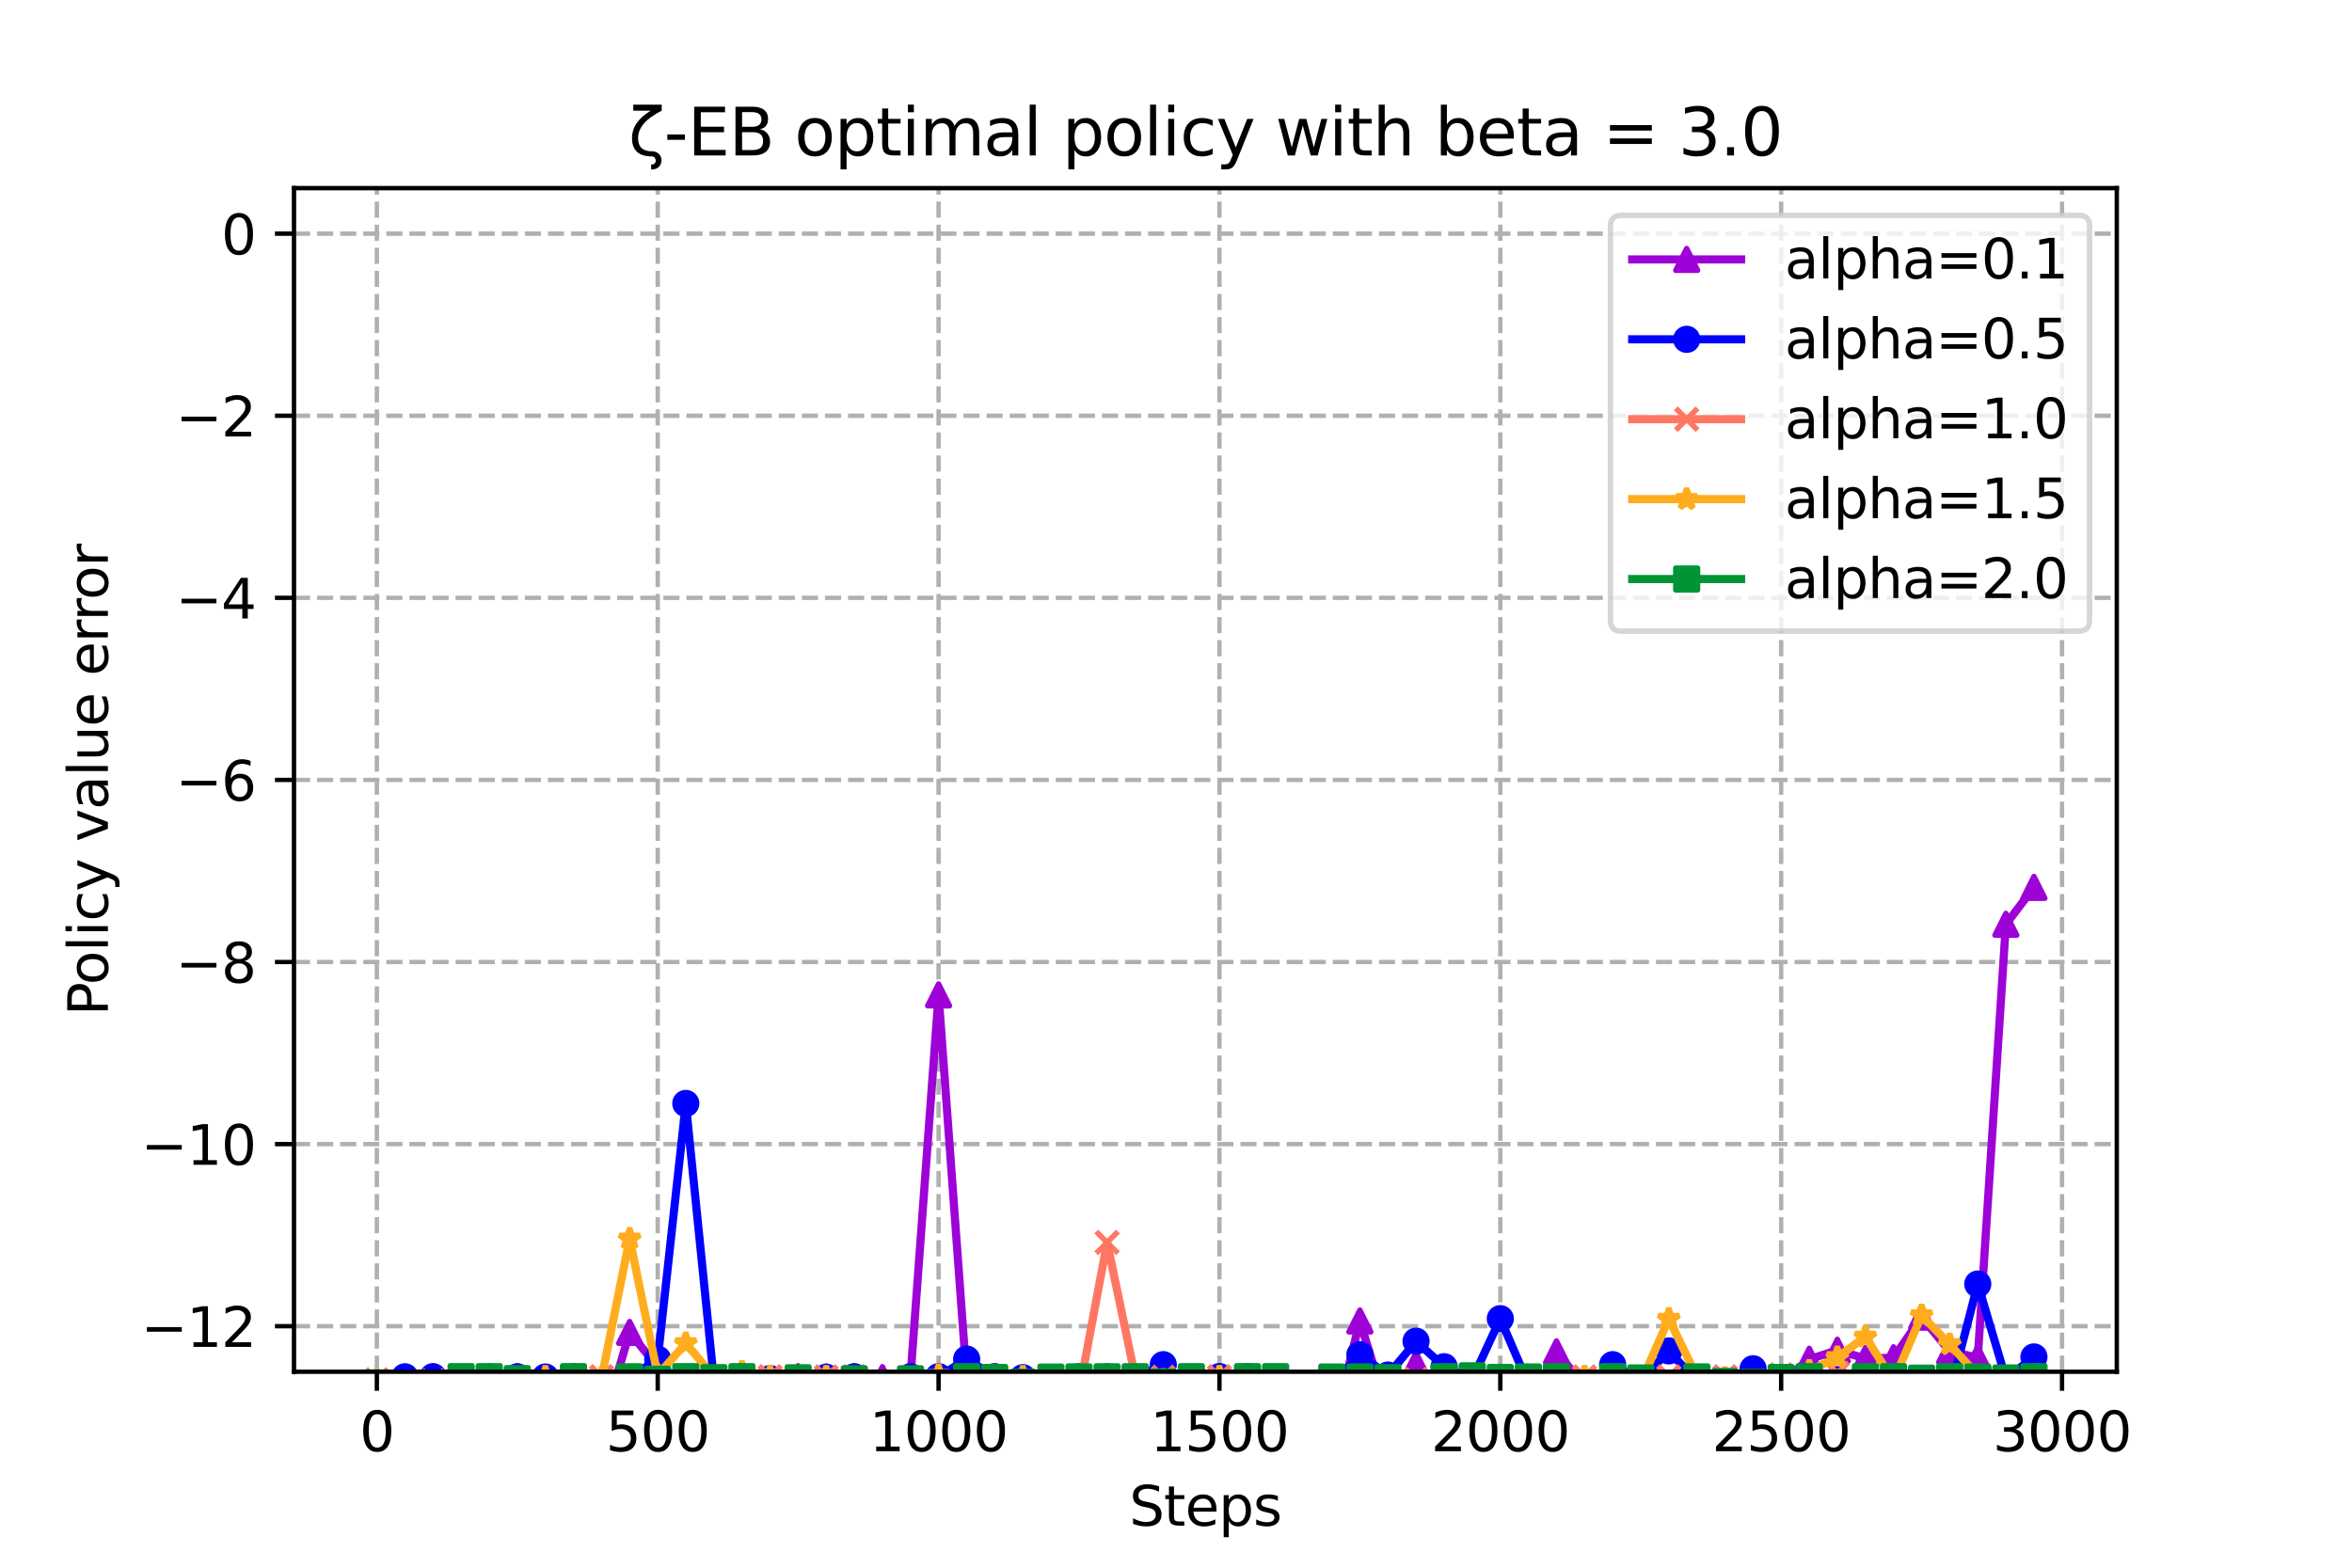 <?xml version="1.0" encoding="utf-8" standalone="no"?>
<!DOCTYPE svg PUBLIC "-//W3C//DTD SVG 1.1//EN"
  "http://www.w3.org/Graphics/SVG/1.1/DTD/svg11.dtd">
<svg xmlns:xlink="http://www.w3.org/1999/xlink" width="432pt" height="288pt" viewBox="0 0 432 288" xmlns="http://www.w3.org/2000/svg" version="1.1">
 <defs>
  <style type="text/css">*{stroke-linejoin: round; stroke-linecap: butt}</style>
 </defs>
 <g id="figure_1">
  <g id="patch_1">
   <path d="M 0 288 
L 432 288 
L 432 0 
L 0 0 
z
" style="fill: #ffffff"/>
  </g>
  <g id="axes_1">
   <g id="patch_2">
    <path d="M 54 252 
L 388.8 252 
L 388.8 34.56 
L 54 34.56 
z
" style="fill: #ffffff"/>
   </g>
   <g id="PolyCollection_1">
    <defs>
     <path id="m436b31ed78" d="M 69.218 -18.07 
L 69.218 -18.07 
L 74.377 -28.874 
L 79.536 -35.091 
L 84.694 -28.693 
L 89.853 -35.08 
L 95.012 -35.091 
L 100.17 -28.999 
L 105.329 -27.607 
L 110.488 -25.763 
L 115.647 -43.219 
L 120.805 -36.859 
L 125.964 -19.462 
L 131.123 -35.079 
L 136.281 -25.408 
L 141.44 -34.362 
L 146.599 -35.094 
L 151.757 -35.038 
L 156.916 -35.072 
L 162.075 -34.92 
L 167.234 -35.034 
L 172.392 -105.229 
L 177.551 -34.734 
L 182.71 -31.605 
L 187.868 -33.932 
L 193.027 -21.797 
L 198.186 -19.828 
L 203.345 -30.887 
L 208.503 -25.212 
L 213.662 -24.091 
L 218.821 -29.803 
L 223.979 -30.27 
L 229.138 -29.846 
L 234.297 -30.388 
L 239.455 -30.829 
L 244.614 -24.533 
L 249.773 -45.318 
L 254.932 -28.533 
L 260.09 -37.493 
L 265.249 -27.483 
L 270.408 -21.196 
L 275.566 -17.574 
L 280.725 -19.823 
L 285.884 -39.656 
L 291.043 -33.419 
L 296.201 -30.635 
L 301.36 -31.964 
L 306.519 -33.056 
L 311.677 -34.922 
L 316.836 -30.928 
L 321.995 -33.999 
L 327.153 -34.108 
L 332.312 -38.291 
L 337.471 -39.948 
L 342.63 -38.429 
L 347.788 -38.572 
L 352.947 -46.018 
L 358.106 -39.762 
L 363.264 -38.571 
L 368.423 -118.198 
L 373.582 -124.985 
L 373.582 -124.985 
L 373.582 -124.985 
L 368.423 -118.198 
L 363.264 -38.571 
L 358.106 -39.762 
L 352.947 -46.018 
L 347.788 -38.572 
L 342.63 -38.429 
L 337.471 -39.948 
L 332.312 -38.291 
L 327.153 -34.108 
L 321.995 -33.999 
L 316.836 -30.928 
L 311.677 -34.922 
L 306.519 -33.056 
L 301.36 -31.964 
L 296.201 -30.635 
L 291.043 -33.419 
L 285.884 -39.656 
L 280.725 -19.823 
L 275.566 -17.574 
L 270.408 -21.196 
L 265.249 -27.483 
L 260.09 -37.493 
L 254.932 -28.533 
L 249.773 -45.318 
L 244.614 -24.533 
L 239.455 -30.829 
L 234.297 -30.388 
L 229.138 -29.846 
L 223.979 -30.27 
L 218.821 -29.803 
L 213.662 -24.091 
L 208.503 -25.212 
L 203.345 -30.887 
L 198.186 -19.828 
L 193.027 -21.797 
L 187.868 -33.932 
L 182.71 -31.605 
L 177.551 -34.734 
L 172.392 -105.229 
L 167.234 -35.034 
L 162.075 -34.92 
L 156.916 -35.072 
L 151.757 -35.038 
L 146.599 -35.094 
L 141.44 -34.362 
L 136.281 -25.408 
L 131.123 -35.079 
L 125.964 -19.462 
L 120.805 -36.859 
L 115.647 -43.219 
L 110.488 -25.763 
L 105.329 -27.607 
L 100.17 -28.999 
L 95.012 -35.091 
L 89.853 -35.08 
L 84.694 -28.693 
L 79.536 -35.091 
L 74.377 -28.874 
L 69.218 -18.07 
z
" style="stroke: #9d02d7; stroke-opacity: 0.2"/>
    </defs>
    <g clip-path="url(#p36ede12d81)">
     <use xlink:href="#m436b31ed78" x="0" y="288" style="fill: #9d02d7; fill-opacity: 0.2; stroke: #9d02d7; stroke-opacity: 0.2"/>
    </g>
   </g>
   <g id="PolyCollection_2">
    <defs>
     <path id="m5673607bc1" d="M 69.218 -19.795 
L 69.218 -19.795 
L 74.377 -35.07 
L 79.536 -35.091 
L 84.694 -34.572 
L 89.853 -34.013 
L 95.012 -35.067 
L 100.17 -35.027 
L 105.329 -35.091 
L 110.488 -30.708 
L 115.647 -34.961 
L 120.805 -38.307 
L 125.964 -85.285 
L 131.123 -34.398 
L 136.281 -34.177 
L 141.44 -34.745 
L 146.599 -31.948 
L 151.757 -34.991 
L 156.916 -35.08 
L 162.075 -29.072 
L 167.234 -35.091 
L 172.392 -35.091 
L 177.551 -38.317 
L 182.71 -35.091 
L 187.868 -34.907 
L 193.027 -32.352 
L 198.186 -35.091 
L 203.345 -35.066 
L 208.503 -34.974 
L 213.662 -37.299 
L 218.821 -29.739 
L 223.979 -35.104 
L 229.138 -35.086 
L 234.297 -33.504 
L 239.455 -33.807 
L 244.614 -33.728 
L 249.773 -39.139 
L 254.932 -35.385 
L 260.09 -41.607 
L 265.249 -36.918 
L 270.408 -34.596 
L 275.566 -45.748 
L 280.725 -33.743 
L 285.884 -33.423 
L 291.043 -32.476 
L 296.201 -37.299 
L 301.36 -34.4 
L 306.519 -39.827 
L 311.677 -34.218 
L 316.836 -21.702 
L 321.995 -36.543 
L 327.153 -34.286 
L 332.312 -32.575 
L 337.471 -34.549 
L 342.63 -20.754 
L 347.788 -31.495 
L 352.947 -34.662 
L 358.106 -32.23 
L 363.264 -52.108 
L 368.423 -34.728 
L 373.582 -38.717 
L 373.582 -38.717 
L 373.582 -38.717 
L 368.423 -34.728 
L 363.264 -52.108 
L 358.106 -32.23 
L 352.947 -34.662 
L 347.788 -31.495 
L 342.63 -20.754 
L 337.471 -34.549 
L 332.312 -32.575 
L 327.153 -34.286 
L 321.995 -36.543 
L 316.836 -21.702 
L 311.677 -34.218 
L 306.519 -39.827 
L 301.36 -34.4 
L 296.201 -37.299 
L 291.043 -32.476 
L 285.884 -33.423 
L 280.725 -33.743 
L 275.566 -45.748 
L 270.408 -34.596 
L 265.249 -36.918 
L 260.09 -41.607 
L 254.932 -35.385 
L 249.773 -39.139 
L 244.614 -33.728 
L 239.455 -33.807 
L 234.297 -33.504 
L 229.138 -35.086 
L 223.979 -35.104 
L 218.821 -29.739 
L 213.662 -37.299 
L 208.503 -34.974 
L 203.345 -35.066 
L 198.186 -35.091 
L 193.027 -32.352 
L 187.868 -34.907 
L 182.71 -35.091 
L 177.551 -38.317 
L 172.392 -35.091 
L 167.234 -35.091 
L 162.075 -29.072 
L 156.916 -35.08 
L 151.757 -34.991 
L 146.599 -31.948 
L 141.44 -34.745 
L 136.281 -34.177 
L 131.123 -34.398 
L 125.964 -85.285 
L 120.805 -38.307 
L 115.647 -34.961 
L 110.488 -30.708 
L 105.329 -35.091 
L 100.17 -35.027 
L 95.012 -35.067 
L 89.853 -34.013 
L 84.694 -34.572 
L 79.536 -35.091 
L 74.377 -35.07 
L 69.218 -19.795 
z
" style="stroke: #0000ff; stroke-opacity: 0.2"/>
    </defs>
    <g clip-path="url(#p36ede12d81)">
     <use xlink:href="#m5673607bc1" x="0" y="288" style="fill: #0000ff; fill-opacity: 0.2; stroke: #0000ff; stroke-opacity: 0.2"/>
    </g>
   </g>
   <g id="PolyCollection_3">
    <defs>
     <path id="m8dcf47addc" d="M 69.218 -34.522 
L 69.218 -34.522 
L 74.377 -30.28 
L 79.536 -34.32 
L 84.694 -35.091 
L 89.853 -29.097 
L 95.012 -32.646 
L 100.17 -33.806 
L 105.329 -34.778 
L 110.488 -35.091 
L 115.647 -35.08 
L 120.805 -34.673 
L 125.964 -35.091 
L 131.123 -35.069 
L 136.281 -28.477 
L 141.44 -35.091 
L 146.599 -34.57 
L 151.757 -35.064 
L 156.916 -35.091 
L 162.075 -33.323 
L 167.234 -27.084 
L 172.392 -30.767 
L 177.551 -29.915 
L 182.71 -35.029 
L 187.868 -32.939 
L 193.027 -35.091 
L 198.186 -32.189 
L 203.345 -59.753 
L 208.503 -35.091 
L 213.662 -34.989 
L 218.821 -34.752 
L 223.979 -35.091 
L 229.138 -32.007 
L 234.297 -34.651 
L 239.455 -31.215 
L 244.614 -31.141 
L 249.773 -35.041 
L 254.932 -25.544 
L 260.09 -34.554 
L 265.249 -34.993 
L 270.408 -29.167 
L 275.566 -34.952 
L 280.725 -29.275 
L 285.884 -32.971 
L 291.043 -35.068 
L 296.201 -27.515 
L 301.36 -34.861 
L 306.519 -35.091 
L 311.677 -35.042 
L 316.836 -35.091 
L 321.995 -31.523 
L 327.153 -35.428 
L 332.312 -34.767 
L 337.471 -35.736 
L 342.63 -27.735 
L 347.788 -35.091 
L 352.947 -30.671 
L 358.106 -23.573 
L 363.264 -35.02 
L 368.423 -24.819 
L 373.582 -32.026 
L 373.582 -32.026 
L 373.582 -32.026 
L 368.423 -24.819 
L 363.264 -35.02 
L 358.106 -23.573 
L 352.947 -30.671 
L 347.788 -35.091 
L 342.63 -27.735 
L 337.471 -35.736 
L 332.312 -34.767 
L 327.153 -35.428 
L 321.995 -31.523 
L 316.836 -35.091 
L 311.677 -35.042 
L 306.519 -35.091 
L 301.36 -34.861 
L 296.201 -27.515 
L 291.043 -35.068 
L 285.884 -32.971 
L 280.725 -29.275 
L 275.566 -34.952 
L 270.408 -29.167 
L 265.249 -34.993 
L 260.09 -34.554 
L 254.932 -25.544 
L 249.773 -35.041 
L 244.614 -31.141 
L 239.455 -31.215 
L 234.297 -34.651 
L 229.138 -32.007 
L 223.979 -35.091 
L 218.821 -34.752 
L 213.662 -34.989 
L 208.503 -35.091 
L 203.345 -59.753 
L 198.186 -32.189 
L 193.027 -35.091 
L 187.868 -32.939 
L 182.71 -35.029 
L 177.551 -29.915 
L 172.392 -30.767 
L 167.234 -27.084 
L 162.075 -33.323 
L 156.916 -35.091 
L 151.757 -35.064 
L 146.599 -34.57 
L 141.44 -35.091 
L 136.281 -28.477 
L 131.123 -35.069 
L 125.964 -35.091 
L 120.805 -34.673 
L 115.647 -35.08 
L 110.488 -35.091 
L 105.329 -34.778 
L 100.17 -33.806 
L 95.012 -32.646 
L 89.853 -29.097 
L 84.694 -35.091 
L 79.536 -34.32 
L 74.377 -30.28 
L 69.218 -34.522 
z
" style="stroke: #ff7763; stroke-opacity: 0.2"/>
    </defs>
    <g clip-path="url(#p36ede12d81)">
     <use xlink:href="#m8dcf47addc" x="0" y="288" style="fill: #ff7763; fill-opacity: 0.2; stroke: #ff7763; stroke-opacity: 0.2"/>
    </g>
   </g>
   <g id="PolyCollection_4">
    <defs>
     <path id="mc581a0b6d9" d="M 69.218 -34.417 
L 69.218 -34.417 
L 74.377 -34.081 
L 79.536 -23.992 
L 84.694 -31.757 
L 89.853 -34.515 
L 95.012 -30.125 
L 100.17 -35.077 
L 105.329 -35.091 
L 110.488 -34.795 
L 115.647 -60.439 
L 120.805 -35.355 
L 125.964 -41.229 
L 131.123 -35.076 
L 136.281 -35.976 
L 141.44 -35.091 
L 146.599 -34.735 
L 151.757 -35.091 
L 156.916 -32.786 
L 162.075 -23.93 
L 167.234 -33.857 
L 172.392 -35.374 
L 177.551 -30.971 
L 182.71 -35.091 
L 187.868 -35.068 
L 193.027 -35.091 
L 198.186 -35.335 
L 203.345 -35.061 
L 208.503 -35.091 
L 213.662 -34.499 
L 218.821 -23.983 
L 223.979 -35.089 
L 229.138 -35.091 
L 234.297 -34.655 
L 239.455 -26.463 
L 244.614 -33.562 
L 249.773 -34.319 
L 254.932 -34.376 
L 260.09 -33.617 
L 265.249 -32.181 
L 270.408 -34.976 
L 275.566 -34.909 
L 280.725 -34.672 
L 285.884 -35.059 
L 291.043 -35.091 
L 296.201 -35.037 
L 301.36 -33.98 
L 306.519 -45.702 
L 311.677 -35.082 
L 316.836 -34.839 
L 321.995 -32.621 
L 327.153 -26.159 
L 332.312 -36.159 
L 337.471 -38.653 
L 342.63 -42.432 
L 347.788 -34.304 
L 352.947 -46.344 
L 358.106 -41.034 
L 363.264 -35.288 
L 368.423 -34.872 
L 373.582 -35.384 
L 373.582 -35.384 
L 373.582 -35.384 
L 368.423 -34.872 
L 363.264 -35.288 
L 358.106 -41.034 
L 352.947 -46.344 
L 347.788 -34.304 
L 342.63 -42.432 
L 337.471 -38.653 
L 332.312 -36.159 
L 327.153 -26.159 
L 321.995 -32.621 
L 316.836 -34.839 
L 311.677 -35.082 
L 306.519 -45.702 
L 301.36 -33.98 
L 296.201 -35.037 
L 291.043 -35.091 
L 285.884 -35.059 
L 280.725 -34.672 
L 275.566 -34.909 
L 270.408 -34.976 
L 265.249 -32.181 
L 260.09 -33.617 
L 254.932 -34.376 
L 249.773 -34.319 
L 244.614 -33.562 
L 239.455 -26.463 
L 234.297 -34.655 
L 229.138 -35.091 
L 223.979 -35.089 
L 218.821 -23.983 
L 213.662 -34.499 
L 208.503 -35.091 
L 203.345 -35.061 
L 198.186 -35.335 
L 193.027 -35.091 
L 187.868 -35.068 
L 182.71 -35.091 
L 177.551 -30.971 
L 172.392 -35.374 
L 167.234 -33.857 
L 162.075 -23.93 
L 156.916 -32.786 
L 151.757 -35.091 
L 146.599 -34.735 
L 141.44 -35.091 
L 136.281 -35.976 
L 131.123 -35.076 
L 125.964 -41.229 
L 120.805 -35.355 
L 115.647 -60.439 
L 110.488 -34.795 
L 105.329 -35.091 
L 100.17 -35.077 
L 95.012 -30.125 
L 89.853 -34.515 
L 84.694 -31.757 
L 79.536 -23.992 
L 74.377 -34.081 
L 69.218 -34.417 
z
" style="stroke: #ffac1e; stroke-opacity: 0.2"/>
    </defs>
    <g clip-path="url(#p36ede12d81)">
     <use xlink:href="#mc581a0b6d9" x="0" y="288" style="fill: #ffac1e; fill-opacity: 0.2; stroke: #ffac1e; stroke-opacity: 0.2"/>
    </g>
   </g>
   <g id="PolyCollection_5">
    <defs>
     <path id="m14f3d54d0c" d="M 69.218 -33.933 
L 69.218 -33.933 
L 74.377 -32.362 
L 79.536 -33.345 
L 84.694 -35.091 
L 89.853 -35.091 
L 95.012 -34.734 
L 100.17 -33.346 
L 105.329 -35.091 
L 110.488 -24.525 
L 115.647 -35.064 
L 120.805 -34.612 
L 125.964 -35.091 
L 131.123 -34.904 
L 136.281 -35.088 
L 141.44 -29.424 
L 146.599 -34.885 
L 151.757 -22.888 
L 156.916 -34.703 
L 162.075 -33.168 
L 167.234 -34.701 
L 172.392 -32.397 
L 177.551 -35.091 
L 182.71 -34.94 
L 187.868 -34.06 
L 193.027 -35.007 
L 198.186 -35.045 
L 203.345 -35.068 
L 208.503 -35.079 
L 213.662 -34.112 
L 218.821 -35.084 
L 223.979 -33.397 
L 229.138 -35.091 
L 234.297 -35.091 
L 239.455 -26.868 
L 244.614 -35.026 
L 249.773 -35.027 
L 254.932 -34.911 
L 260.09 -28.143 
L 265.249 -35.091 
L 270.408 -35.239 
L 275.566 -34.949 
L 280.725 -35.029 
L 285.884 -35.091 
L 291.043 -11.98 
L 296.201 -35.091 
L 301.36 -34.845 
L 306.519 -27.687 
L 311.677 -35.044 
L 316.836 -34.212 
L 321.995 -34.035 
L 327.153 -34.937 
L 332.312 -35.091 
L 337.471 -33.908 
L 342.63 -35.091 
L 347.788 -35.091 
L 352.947 -34.81 
L 358.106 -35.091 
L 363.264 -35.018 
L 368.423 -34.849 
L 373.582 -35.091 
L 373.582 -35.091 
L 373.582 -35.091 
L 368.423 -34.849 
L 363.264 -35.018 
L 358.106 -35.091 
L 352.947 -34.81 
L 347.788 -35.091 
L 342.63 -35.091 
L 337.471 -33.908 
L 332.312 -35.091 
L 327.153 -34.937 
L 321.995 -34.035 
L 316.836 -34.212 
L 311.677 -35.044 
L 306.519 -27.687 
L 301.36 -34.845 
L 296.201 -35.091 
L 291.043 -11.98 
L 285.884 -35.091 
L 280.725 -35.029 
L 275.566 -34.949 
L 270.408 -35.239 
L 265.249 -35.091 
L 260.09 -28.143 
L 254.932 -34.911 
L 249.773 -35.027 
L 244.614 -35.026 
L 239.455 -26.868 
L 234.297 -35.091 
L 229.138 -35.091 
L 223.979 -33.397 
L 218.821 -35.084 
L 213.662 -34.112 
L 208.503 -35.079 
L 203.345 -35.068 
L 198.186 -35.045 
L 193.027 -35.007 
L 187.868 -34.06 
L 182.71 -34.94 
L 177.551 -35.091 
L 172.392 -32.397 
L 167.234 -34.701 
L 162.075 -33.168 
L 156.916 -34.703 
L 151.757 -22.888 
L 146.599 -34.885 
L 141.44 -29.424 
L 136.281 -35.088 
L 131.123 -34.904 
L 125.964 -35.091 
L 120.805 -34.612 
L 115.647 -35.064 
L 110.488 -24.525 
L 105.329 -35.091 
L 100.17 -33.346 
L 95.012 -34.734 
L 89.853 -35.091 
L 84.694 -35.091 
L 79.536 -33.345 
L 74.377 -32.362 
L 69.218 -33.933 
z
" style="stroke: #009435; stroke-opacity: 0.2"/>
    </defs>
    <g clip-path="url(#p36ede12d81)">
     <use xlink:href="#m14f3d54d0c" x="0" y="288" style="fill: #009435; fill-opacity: 0.2; stroke: #009435; stroke-opacity: 0.2"/>
    </g>
   </g>
   <g id="matplotlib.axis_1">
    <g id="xtick_1">
     <g id="line2d_1">
      <path d="M 69.218 252 
L 69.218 34.56 
" clip-path="url(#p36ede12d81)" style="fill: none; stroke-dasharray: 2.96,1.28; stroke-dashoffset: 0; stroke: #b0b0b0; stroke-width: 0.8"/>
     </g>
     <g id="line2d_2">
      <defs>
       <path id="m7a5620bd05" d="M 0 0 
L 0 3.5 
" style="stroke: #000000; stroke-width: 0.8"/>
      </defs>
      <g>
       <use xlink:href="#m7a5620bd05" x="69.218" y="252" style="stroke: #000000; stroke-width: 0.8"/>
      </g>
     </g>
     <g id="text_1">
      <!-- 0 -->
      <g transform="translate(66.037 266.598)scale(0.1 -0.1)">
       <defs>
        <path id="DejaVuSans-30" d="M 2034 4250 
Q 1547 4250 1301 3770 
Q 1056 3291 1056 2328 
Q 1056 1369 1301 889 
Q 1547 409 2034 409 
Q 2525 409 2770 889 
Q 3016 1369 3016 2328 
Q 3016 3291 2770 3770 
Q 2525 4250 2034 4250 
z
M 2034 4750 
Q 2819 4750 3233 4129 
Q 3647 3509 3647 2328 
Q 3647 1150 3233 529 
Q 2819 -91 2034 -91 
Q 1250 -91 836 529 
Q 422 1150 422 2328 
Q 422 3509 836 4129 
Q 1250 4750 2034 4750 
z
" transform="scale(0.016)"/>
       </defs>
       <use xlink:href="#DejaVuSans-30"/>
      </g>
     </g>
    </g>
    <g id="xtick_2">
     <g id="line2d_3">
      <path d="M 120.805 252 
L 120.805 34.56 
" clip-path="url(#p36ede12d81)" style="fill: none; stroke-dasharray: 2.96,1.28; stroke-dashoffset: 0; stroke: #b0b0b0; stroke-width: 0.8"/>
     </g>
     <g id="line2d_4">
      <g>
       <use xlink:href="#m7a5620bd05" x="120.805" y="252" style="stroke: #000000; stroke-width: 0.8"/>
      </g>
     </g>
     <g id="text_2">
      <!-- 500 -->
      <g transform="translate(111.261 266.598)scale(0.1 -0.1)">
       <defs>
        <path id="DejaVuSans-35" d="M 691 4666 
L 3169 4666 
L 3169 4134 
L 1269 4134 
L 1269 2991 
Q 1406 3038 1543 3061 
Q 1681 3084 1819 3084 
Q 2600 3084 3056 2656 
Q 3513 2228 3513 1497 
Q 3513 744 3044 326 
Q 2575 -91 1722 -91 
Q 1428 -91 1123 -41 
Q 819 9 494 109 
L 494 744 
Q 775 591 1075 516 
Q 1375 441 1709 441 
Q 2250 441 2565 725 
Q 2881 1009 2881 1497 
Q 2881 1984 2565 2268 
Q 2250 2553 1709 2553 
Q 1456 2553 1204 2497 
Q 953 2441 691 2322 
L 691 4666 
z
" transform="scale(0.016)"/>
       </defs>
       <use xlink:href="#DejaVuSans-35"/>
       <use xlink:href="#DejaVuSans-30" x="63.623"/>
       <use xlink:href="#DejaVuSans-30" x="127.246"/>
      </g>
     </g>
    </g>
    <g id="xtick_3">
     <g id="line2d_5">
      <path d="M 172.392 252 
L 172.392 34.56 
" clip-path="url(#p36ede12d81)" style="fill: none; stroke-dasharray: 2.96,1.28; stroke-dashoffset: 0; stroke: #b0b0b0; stroke-width: 0.8"/>
     </g>
     <g id="line2d_6">
      <g>
       <use xlink:href="#m7a5620bd05" x="172.392" y="252" style="stroke: #000000; stroke-width: 0.8"/>
      </g>
     </g>
     <g id="text_3">
      <!-- 1000 -->
      <g transform="translate(159.667 266.598)scale(0.1 -0.1)">
       <defs>
        <path id="DejaVuSans-31" d="M 794 531 
L 1825 531 
L 1825 4091 
L 703 3866 
L 703 4441 
L 1819 4666 
L 2450 4666 
L 2450 531 
L 3481 531 
L 3481 0 
L 794 0 
L 794 531 
z
" transform="scale(0.016)"/>
       </defs>
       <use xlink:href="#DejaVuSans-31"/>
       <use xlink:href="#DejaVuSans-30" x="63.623"/>
       <use xlink:href="#DejaVuSans-30" x="127.246"/>
       <use xlink:href="#DejaVuSans-30" x="190.869"/>
      </g>
     </g>
    </g>
    <g id="xtick_4">
     <g id="line2d_7">
      <path d="M 223.979 252 
L 223.979 34.56 
" clip-path="url(#p36ede12d81)" style="fill: none; stroke-dasharray: 2.96,1.28; stroke-dashoffset: 0; stroke: #b0b0b0; stroke-width: 0.8"/>
     </g>
     <g id="line2d_8">
      <g>
       <use xlink:href="#m7a5620bd05" x="223.979" y="252" style="stroke: #000000; stroke-width: 0.8"/>
      </g>
     </g>
     <g id="text_4">
      <!-- 1500 -->
      <g transform="translate(211.254 266.598)scale(0.1 -0.1)">
       <use xlink:href="#DejaVuSans-31"/>
       <use xlink:href="#DejaVuSans-35" x="63.623"/>
       <use xlink:href="#DejaVuSans-30" x="127.246"/>
       <use xlink:href="#DejaVuSans-30" x="190.869"/>
      </g>
     </g>
    </g>
    <g id="xtick_5">
     <g id="line2d_9">
      <path d="M 275.566 252 
L 275.566 34.56 
" clip-path="url(#p36ede12d81)" style="fill: none; stroke-dasharray: 2.96,1.28; stroke-dashoffset: 0; stroke: #b0b0b0; stroke-width: 0.8"/>
     </g>
     <g id="line2d_10">
      <g>
       <use xlink:href="#m7a5620bd05" x="275.566" y="252" style="stroke: #000000; stroke-width: 0.8"/>
      </g>
     </g>
     <g id="text_5">
      <!-- 2000 -->
      <g transform="translate(262.841 266.598)scale(0.1 -0.1)">
       <defs>
        <path id="DejaVuSans-32" d="M 1228 531 
L 3431 531 
L 3431 0 
L 469 0 
L 469 531 
Q 828 903 1448 1529 
Q 2069 2156 2228 2338 
Q 2531 2678 2651 2914 
Q 2772 3150 2772 3378 
Q 2772 3750 2511 3984 
Q 2250 4219 1831 4219 
Q 1534 4219 1204 4116 
Q 875 4013 500 3803 
L 500 4441 
Q 881 4594 1212 4672 
Q 1544 4750 1819 4750 
Q 2544 4750 2975 4387 
Q 3406 4025 3406 3419 
Q 3406 3131 3298 2873 
Q 3191 2616 2906 2266 
Q 2828 2175 2409 1742 
Q 1991 1309 1228 531 
z
" transform="scale(0.016)"/>
       </defs>
       <use xlink:href="#DejaVuSans-32"/>
       <use xlink:href="#DejaVuSans-30" x="63.623"/>
       <use xlink:href="#DejaVuSans-30" x="127.246"/>
       <use xlink:href="#DejaVuSans-30" x="190.869"/>
      </g>
     </g>
    </g>
    <g id="xtick_6">
     <g id="line2d_11">
      <path d="M 327.153 252 
L 327.153 34.56 
" clip-path="url(#p36ede12d81)" style="fill: none; stroke-dasharray: 2.96,1.28; stroke-dashoffset: 0; stroke: #b0b0b0; stroke-width: 0.8"/>
     </g>
     <g id="line2d_12">
      <g>
       <use xlink:href="#m7a5620bd05" x="327.153" y="252" style="stroke: #000000; stroke-width: 0.8"/>
      </g>
     </g>
     <g id="text_6">
      <!-- 2500 -->
      <g transform="translate(314.428 266.598)scale(0.1 -0.1)">
       <use xlink:href="#DejaVuSans-32"/>
       <use xlink:href="#DejaVuSans-35" x="63.623"/>
       <use xlink:href="#DejaVuSans-30" x="127.246"/>
       <use xlink:href="#DejaVuSans-30" x="190.869"/>
      </g>
     </g>
    </g>
    <g id="xtick_7">
     <g id="line2d_13">
      <path d="M 378.741 252 
L 378.741 34.56 
" clip-path="url(#p36ede12d81)" style="fill: none; stroke-dasharray: 2.96,1.28; stroke-dashoffset: 0; stroke: #b0b0b0; stroke-width: 0.8"/>
     </g>
     <g id="line2d_14">
      <g>
       <use xlink:href="#m7a5620bd05" x="378.741" y="252" style="stroke: #000000; stroke-width: 0.8"/>
      </g>
     </g>
     <g id="text_7">
      <!-- 3000 -->
      <g transform="translate(366.016 266.598)scale(0.1 -0.1)">
       <defs>
        <path id="DejaVuSans-33" d="M 2597 2516 
Q 3050 2419 3304 2112 
Q 3559 1806 3559 1356 
Q 3559 666 3084 287 
Q 2609 -91 1734 -91 
Q 1441 -91 1130 -33 
Q 819 25 488 141 
L 488 750 
Q 750 597 1062 519 
Q 1375 441 1716 441 
Q 2309 441 2620 675 
Q 2931 909 2931 1356 
Q 2931 1769 2642 2001 
Q 2353 2234 1838 2234 
L 1294 2234 
L 1294 2753 
L 1863 2753 
Q 2328 2753 2575 2939 
Q 2822 3125 2822 3475 
Q 2822 3834 2567 4026 
Q 2313 4219 1838 4219 
Q 1578 4219 1281 4162 
Q 984 4106 628 3988 
L 628 4550 
Q 988 4650 1302 4700 
Q 1616 4750 1894 4750 
Q 2613 4750 3031 4423 
Q 3450 4097 3450 3541 
Q 3450 3153 3228 2886 
Q 3006 2619 2597 2516 
z
" transform="scale(0.016)"/>
       </defs>
       <use xlink:href="#DejaVuSans-33"/>
       <use xlink:href="#DejaVuSans-30" x="63.623"/>
       <use xlink:href="#DejaVuSans-30" x="127.246"/>
       <use xlink:href="#DejaVuSans-30" x="190.869"/>
      </g>
     </g>
    </g>
    <g id="text_8">
     <!-- Steps -->
     <g transform="translate(207.41 280.277)scale(0.1 -0.1)">
      <defs>
       <path id="DejaVuSans-53" d="M 3425 4513 
L 3425 3897 
Q 3066 4069 2747 4153 
Q 2428 4238 2131 4238 
Q 1616 4238 1336 4038 
Q 1056 3838 1056 3469 
Q 1056 3159 1242 3001 
Q 1428 2844 1947 2747 
L 2328 2669 
Q 3034 2534 3370 2195 
Q 3706 1856 3706 1288 
Q 3706 609 3251 259 
Q 2797 -91 1919 -91 
Q 1588 -91 1214 -16 
Q 841 59 441 206 
L 441 856 
Q 825 641 1194 531 
Q 1563 422 1919 422 
Q 2459 422 2753 634 
Q 3047 847 3047 1241 
Q 3047 1584 2836 1778 
Q 2625 1972 2144 2069 
L 1759 2144 
Q 1053 2284 737 2584 
Q 422 2884 422 3419 
Q 422 4038 858 4394 
Q 1294 4750 2059 4750 
Q 2388 4750 2728 4690 
Q 3069 4631 3425 4513 
z
" transform="scale(0.016)"/>
       <path id="DejaVuSans-74" d="M 1172 4494 
L 1172 3500 
L 2356 3500 
L 2356 3053 
L 1172 3053 
L 1172 1153 
Q 1172 725 1289 603 
Q 1406 481 1766 481 
L 2356 481 
L 2356 0 
L 1766 0 
Q 1100 0 847 248 
Q 594 497 594 1153 
L 594 3053 
L 172 3053 
L 172 3500 
L 594 3500 
L 594 4494 
L 1172 4494 
z
" transform="scale(0.016)"/>
       <path id="DejaVuSans-65" d="M 3597 1894 
L 3597 1613 
L 953 1613 
Q 991 1019 1311 708 
Q 1631 397 2203 397 
Q 2534 397 2845 478 
Q 3156 559 3463 722 
L 3463 178 
Q 3153 47 2828 -22 
Q 2503 -91 2169 -91 
Q 1331 -91 842 396 
Q 353 884 353 1716 
Q 353 2575 817 3079 
Q 1281 3584 2069 3584 
Q 2775 3584 3186 3129 
Q 3597 2675 3597 1894 
z
M 3022 2063 
Q 3016 2534 2758 2815 
Q 2500 3097 2075 3097 
Q 1594 3097 1305 2825 
Q 1016 2553 972 2059 
L 3022 2063 
z
" transform="scale(0.016)"/>
       <path id="DejaVuSans-70" d="M 1159 525 
L 1159 -1331 
L 581 -1331 
L 581 3500 
L 1159 3500 
L 1159 2969 
Q 1341 3281 1617 3432 
Q 1894 3584 2278 3584 
Q 2916 3584 3314 3078 
Q 3713 2572 3713 1747 
Q 3713 922 3314 415 
Q 2916 -91 2278 -91 
Q 1894 -91 1617 61 
Q 1341 213 1159 525 
z
M 3116 1747 
Q 3116 2381 2855 2742 
Q 2594 3103 2138 3103 
Q 1681 3103 1420 2742 
Q 1159 2381 1159 1747 
Q 1159 1113 1420 752 
Q 1681 391 2138 391 
Q 2594 391 2855 752 
Q 3116 1113 3116 1747 
z
" transform="scale(0.016)"/>
       <path id="DejaVuSans-73" d="M 2834 3397 
L 2834 2853 
Q 2591 2978 2328 3040 
Q 2066 3103 1784 3103 
Q 1356 3103 1142 2972 
Q 928 2841 928 2578 
Q 928 2378 1081 2264 
Q 1234 2150 1697 2047 
L 1894 2003 
Q 2506 1872 2764 1633 
Q 3022 1394 3022 966 
Q 3022 478 2636 193 
Q 2250 -91 1575 -91 
Q 1294 -91 989 -36 
Q 684 19 347 128 
L 347 722 
Q 666 556 975 473 
Q 1284 391 1588 391 
Q 1994 391 2212 530 
Q 2431 669 2431 922 
Q 2431 1156 2273 1281 
Q 2116 1406 1581 1522 
L 1381 1569 
Q 847 1681 609 1914 
Q 372 2147 372 2553 
Q 372 3047 722 3315 
Q 1072 3584 1716 3584 
Q 2034 3584 2315 3537 
Q 2597 3491 2834 3397 
z
" transform="scale(0.016)"/>
      </defs>
      <use xlink:href="#DejaVuSans-53"/>
      <use xlink:href="#DejaVuSans-74" x="63.477"/>
      <use xlink:href="#DejaVuSans-65" x="102.686"/>
      <use xlink:href="#DejaVuSans-70" x="164.209"/>
      <use xlink:href="#DejaVuSans-73" x="227.686"/>
     </g>
    </g>
   </g>
   <g id="matplotlib.axis_2">
    <g id="ytick_1">
     <g id="line2d_15">
      <path d="M 54 243.637 
L 388.8 243.637 
" clip-path="url(#p36ede12d81)" style="fill: none; stroke-dasharray: 2.96,1.28; stroke-dashoffset: 0; stroke: #b0b0b0; stroke-width: 0.8"/>
     </g>
     <g id="line2d_16">
      <defs>
       <path id="m9f987c9ada" d="M 0 0 
L -3.5 0 
" style="stroke: #000000; stroke-width: 0.8"/>
      </defs>
      <g>
       <use xlink:href="#m9f987c9ada" x="54" y="243.637" style="stroke: #000000; stroke-width: 0.8"/>
      </g>
     </g>
     <g id="text_9">
      <!-- −12 -->
      <g transform="translate(25.895 247.436)scale(0.1 -0.1)">
       <defs>
        <path id="DejaVuSans-2212" d="M 678 2272 
L 4684 2272 
L 4684 1741 
L 678 1741 
L 678 2272 
z
" transform="scale(0.016)"/>
       </defs>
       <use xlink:href="#DejaVuSans-2212"/>
       <use xlink:href="#DejaVuSans-31" x="83.789"/>
       <use xlink:href="#DejaVuSans-32" x="147.412"/>
      </g>
     </g>
    </g>
    <g id="ytick_2">
     <g id="line2d_17">
      <path d="M 54 210.185 
L 388.8 210.185 
" clip-path="url(#p36ede12d81)" style="fill: none; stroke-dasharray: 2.96,1.28; stroke-dashoffset: 0; stroke: #b0b0b0; stroke-width: 0.8"/>
     </g>
     <g id="line2d_18">
      <g>
       <use xlink:href="#m9f987c9ada" x="54" y="210.185" style="stroke: #000000; stroke-width: 0.8"/>
      </g>
     </g>
     <g id="text_10">
      <!-- −10 -->
      <g transform="translate(25.895 213.984)scale(0.1 -0.1)">
       <use xlink:href="#DejaVuSans-2212"/>
       <use xlink:href="#DejaVuSans-31" x="83.789"/>
       <use xlink:href="#DejaVuSans-30" x="147.412"/>
      </g>
     </g>
    </g>
    <g id="ytick_3">
     <g id="line2d_19">
      <path d="M 54 176.732 
L 388.8 176.732 
" clip-path="url(#p36ede12d81)" style="fill: none; stroke-dasharray: 2.96,1.28; stroke-dashoffset: 0; stroke: #b0b0b0; stroke-width: 0.8"/>
     </g>
     <g id="line2d_20">
      <g>
       <use xlink:href="#m9f987c9ada" x="54" y="176.732" style="stroke: #000000; stroke-width: 0.8"/>
      </g>
     </g>
     <g id="text_11">
      <!-- −8 -->
      <g transform="translate(32.258 180.532)scale(0.1 -0.1)">
       <defs>
        <path id="DejaVuSans-38" d="M 2034 2216 
Q 1584 2216 1326 1975 
Q 1069 1734 1069 1313 
Q 1069 891 1326 650 
Q 1584 409 2034 409 
Q 2484 409 2743 651 
Q 3003 894 3003 1313 
Q 3003 1734 2745 1975 
Q 2488 2216 2034 2216 
z
M 1403 2484 
Q 997 2584 770 2862 
Q 544 3141 544 3541 
Q 544 4100 942 4425 
Q 1341 4750 2034 4750 
Q 2731 4750 3128 4425 
Q 3525 4100 3525 3541 
Q 3525 3141 3298 2862 
Q 3072 2584 2669 2484 
Q 3125 2378 3379 2068 
Q 3634 1759 3634 1313 
Q 3634 634 3220 271 
Q 2806 -91 2034 -91 
Q 1263 -91 848 271 
Q 434 634 434 1313 
Q 434 1759 690 2068 
Q 947 2378 1403 2484 
z
M 1172 3481 
Q 1172 3119 1398 2916 
Q 1625 2713 2034 2713 
Q 2441 2713 2670 2916 
Q 2900 3119 2900 3481 
Q 2900 3844 2670 4047 
Q 2441 4250 2034 4250 
Q 1625 4250 1398 4047 
Q 1172 3844 1172 3481 
z
" transform="scale(0.016)"/>
       </defs>
       <use xlink:href="#DejaVuSans-2212"/>
       <use xlink:href="#DejaVuSans-38" x="83.789"/>
      </g>
     </g>
    </g>
    <g id="ytick_4">
     <g id="line2d_21">
      <path d="M 54 143.28 
L 388.8 143.28 
" clip-path="url(#p36ede12d81)" style="fill: none; stroke-dasharray: 2.96,1.28; stroke-dashoffset: 0; stroke: #b0b0b0; stroke-width: 0.8"/>
     </g>
     <g id="line2d_22">
      <g>
       <use xlink:href="#m9f987c9ada" x="54" y="143.28" style="stroke: #000000; stroke-width: 0.8"/>
      </g>
     </g>
     <g id="text_12">
      <!-- −6 -->
      <g transform="translate(32.258 147.079)scale(0.1 -0.1)">
       <defs>
        <path id="DejaVuSans-36" d="M 2113 2584 
Q 1688 2584 1439 2293 
Q 1191 2003 1191 1497 
Q 1191 994 1439 701 
Q 1688 409 2113 409 
Q 2538 409 2786 701 
Q 3034 994 3034 1497 
Q 3034 2003 2786 2293 
Q 2538 2584 2113 2584 
z
M 3366 4563 
L 3366 3988 
Q 3128 4100 2886 4159 
Q 2644 4219 2406 4219 
Q 1781 4219 1451 3797 
Q 1122 3375 1075 2522 
Q 1259 2794 1537 2939 
Q 1816 3084 2150 3084 
Q 2853 3084 3261 2657 
Q 3669 2231 3669 1497 
Q 3669 778 3244 343 
Q 2819 -91 2113 -91 
Q 1303 -91 875 529 
Q 447 1150 447 2328 
Q 447 3434 972 4092 
Q 1497 4750 2381 4750 
Q 2619 4750 2861 4703 
Q 3103 4656 3366 4563 
z
" transform="scale(0.016)"/>
       </defs>
       <use xlink:href="#DejaVuSans-2212"/>
       <use xlink:href="#DejaVuSans-36" x="83.789"/>
      </g>
     </g>
    </g>
    <g id="ytick_5">
     <g id="line2d_23">
      <path d="M 54 109.828 
L 388.8 109.828 
" clip-path="url(#p36ede12d81)" style="fill: none; stroke-dasharray: 2.96,1.28; stroke-dashoffset: 0; stroke: #b0b0b0; stroke-width: 0.8"/>
     </g>
     <g id="line2d_24">
      <g>
       <use xlink:href="#m9f987c9ada" x="54" y="109.828" style="stroke: #000000; stroke-width: 0.8"/>
      </g>
     </g>
     <g id="text_13">
      <!-- −4 -->
      <g transform="translate(32.258 113.627)scale(0.1 -0.1)">
       <defs>
        <path id="DejaVuSans-34" d="M 2419 4116 
L 825 1625 
L 2419 1625 
L 2419 4116 
z
M 2253 4666 
L 3047 4666 
L 3047 1625 
L 3713 1625 
L 3713 1100 
L 3047 1100 
L 3047 0 
L 2419 0 
L 2419 1100 
L 313 1100 
L 313 1709 
L 2253 4666 
z
" transform="scale(0.016)"/>
       </defs>
       <use xlink:href="#DejaVuSans-2212"/>
       <use xlink:href="#DejaVuSans-34" x="83.789"/>
      </g>
     </g>
    </g>
    <g id="ytick_6">
     <g id="line2d_25">
      <path d="M 54 76.375 
L 388.8 76.375 
" clip-path="url(#p36ede12d81)" style="fill: none; stroke-dasharray: 2.96,1.28; stroke-dashoffset: 0; stroke: #b0b0b0; stroke-width: 0.8"/>
     </g>
     <g id="line2d_26">
      <g>
       <use xlink:href="#m9f987c9ada" x="54" y="76.375" style="stroke: #000000; stroke-width: 0.8"/>
      </g>
     </g>
     <g id="text_14">
      <!-- −2 -->
      <g transform="translate(32.258 80.175)scale(0.1 -0.1)">
       <use xlink:href="#DejaVuSans-2212"/>
       <use xlink:href="#DejaVuSans-32" x="83.789"/>
      </g>
     </g>
    </g>
    <g id="ytick_7">
     <g id="line2d_27">
      <path d="M 54 42.923 
L 388.8 42.923 
" clip-path="url(#p36ede12d81)" style="fill: none; stroke-dasharray: 2.96,1.28; stroke-dashoffset: 0; stroke: #b0b0b0; stroke-width: 0.8"/>
     </g>
     <g id="line2d_28">
      <g>
       <use xlink:href="#m9f987c9ada" x="54" y="42.923" style="stroke: #000000; stroke-width: 0.8"/>
      </g>
     </g>
     <g id="text_15">
      <!-- 0 -->
      <g transform="translate(40.638 46.722)scale(0.1 -0.1)">
       <use xlink:href="#DejaVuSans-30"/>
      </g>
     </g>
    </g>
    <g id="text_16">
     <!-- Policy value error -->
     <g transform="translate(19.816 186.598)rotate(-90)scale(0.1 -0.1)">
      <defs>
       <path id="DejaVuSans-50" d="M 1259 4147 
L 1259 2394 
L 2053 2394 
Q 2494 2394 2734 2622 
Q 2975 2850 2975 3272 
Q 2975 3691 2734 3919 
Q 2494 4147 2053 4147 
L 1259 4147 
z
M 628 4666 
L 2053 4666 
Q 2838 4666 3239 4311 
Q 3641 3956 3641 3272 
Q 3641 2581 3239 2228 
Q 2838 1875 2053 1875 
L 1259 1875 
L 1259 0 
L 628 0 
L 628 4666 
z
" transform="scale(0.016)"/>
       <path id="DejaVuSans-6f" d="M 1959 3097 
Q 1497 3097 1228 2736 
Q 959 2375 959 1747 
Q 959 1119 1226 758 
Q 1494 397 1959 397 
Q 2419 397 2687 759 
Q 2956 1122 2956 1747 
Q 2956 2369 2687 2733 
Q 2419 3097 1959 3097 
z
M 1959 3584 
Q 2709 3584 3137 3096 
Q 3566 2609 3566 1747 
Q 3566 888 3137 398 
Q 2709 -91 1959 -91 
Q 1206 -91 779 398 
Q 353 888 353 1747 
Q 353 2609 779 3096 
Q 1206 3584 1959 3584 
z
" transform="scale(0.016)"/>
       <path id="DejaVuSans-6c" d="M 603 4863 
L 1178 4863 
L 1178 0 
L 603 0 
L 603 4863 
z
" transform="scale(0.016)"/>
       <path id="DejaVuSans-69" d="M 603 3500 
L 1178 3500 
L 1178 0 
L 603 0 
L 603 3500 
z
M 603 4863 
L 1178 4863 
L 1178 4134 
L 603 4134 
L 603 4863 
z
" transform="scale(0.016)"/>
       <path id="DejaVuSans-63" d="M 3122 3366 
L 3122 2828 
Q 2878 2963 2633 3030 
Q 2388 3097 2138 3097 
Q 1578 3097 1268 2742 
Q 959 2388 959 1747 
Q 959 1106 1268 751 
Q 1578 397 2138 397 
Q 2388 397 2633 464 
Q 2878 531 3122 666 
L 3122 134 
Q 2881 22 2623 -34 
Q 2366 -91 2075 -91 
Q 1284 -91 818 406 
Q 353 903 353 1747 
Q 353 2603 823 3093 
Q 1294 3584 2113 3584 
Q 2378 3584 2631 3529 
Q 2884 3475 3122 3366 
z
" transform="scale(0.016)"/>
       <path id="DejaVuSans-79" d="M 2059 -325 
Q 1816 -950 1584 -1140 
Q 1353 -1331 966 -1331 
L 506 -1331 
L 506 -850 
L 844 -850 
Q 1081 -850 1212 -737 
Q 1344 -625 1503 -206 
L 1606 56 
L 191 3500 
L 800 3500 
L 1894 763 
L 2988 3500 
L 3597 3500 
L 2059 -325 
z
" transform="scale(0.016)"/>
       <path id="DejaVuSans-20" transform="scale(0.016)"/>
       <path id="DejaVuSans-76" d="M 191 3500 
L 800 3500 
L 1894 563 
L 2988 3500 
L 3597 3500 
L 2284 0 
L 1503 0 
L 191 3500 
z
" transform="scale(0.016)"/>
       <path id="DejaVuSans-61" d="M 2194 1759 
Q 1497 1759 1228 1600 
Q 959 1441 959 1056 
Q 959 750 1161 570 
Q 1363 391 1709 391 
Q 2188 391 2477 730 
Q 2766 1069 2766 1631 
L 2766 1759 
L 2194 1759 
z
M 3341 1997 
L 3341 0 
L 2766 0 
L 2766 531 
Q 2569 213 2275 61 
Q 1981 -91 1556 -91 
Q 1019 -91 701 211 
Q 384 513 384 1019 
Q 384 1609 779 1909 
Q 1175 2209 1959 2209 
L 2766 2209 
L 2766 2266 
Q 2766 2663 2505 2880 
Q 2244 3097 1772 3097 
Q 1472 3097 1187 3025 
Q 903 2953 641 2809 
L 641 3341 
Q 956 3463 1253 3523 
Q 1550 3584 1831 3584 
Q 2591 3584 2966 3190 
Q 3341 2797 3341 1997 
z
" transform="scale(0.016)"/>
       <path id="DejaVuSans-75" d="M 544 1381 
L 544 3500 
L 1119 3500 
L 1119 1403 
Q 1119 906 1312 657 
Q 1506 409 1894 409 
Q 2359 409 2629 706 
Q 2900 1003 2900 1516 
L 2900 3500 
L 3475 3500 
L 3475 0 
L 2900 0 
L 2900 538 
Q 2691 219 2414 64 
Q 2138 -91 1772 -91 
Q 1169 -91 856 284 
Q 544 659 544 1381 
z
M 1991 3584 
L 1991 3584 
z
" transform="scale(0.016)"/>
       <path id="DejaVuSans-72" d="M 2631 2963 
Q 2534 3019 2420 3045 
Q 2306 3072 2169 3072 
Q 1681 3072 1420 2755 
Q 1159 2438 1159 1844 
L 1159 0 
L 581 0 
L 581 3500 
L 1159 3500 
L 1159 2956 
Q 1341 3275 1631 3429 
Q 1922 3584 2338 3584 
Q 2397 3584 2469 3576 
Q 2541 3569 2628 3553 
L 2631 2963 
z
" transform="scale(0.016)"/>
      </defs>
      <use xlink:href="#DejaVuSans-50"/>
      <use xlink:href="#DejaVuSans-6f" x="56.678"/>
      <use xlink:href="#DejaVuSans-6c" x="117.859"/>
      <use xlink:href="#DejaVuSans-69" x="145.643"/>
      <use xlink:href="#DejaVuSans-63" x="173.426"/>
      <use xlink:href="#DejaVuSans-79" x="228.406"/>
      <use xlink:href="#DejaVuSans-20" x="287.586"/>
      <use xlink:href="#DejaVuSans-76" x="319.373"/>
      <use xlink:href="#DejaVuSans-61" x="378.553"/>
      <use xlink:href="#DejaVuSans-6c" x="439.832"/>
      <use xlink:href="#DejaVuSans-75" x="467.615"/>
      <use xlink:href="#DejaVuSans-65" x="530.994"/>
      <use xlink:href="#DejaVuSans-20" x="592.518"/>
      <use xlink:href="#DejaVuSans-65" x="624.305"/>
      <use xlink:href="#DejaVuSans-72" x="685.828"/>
      <use xlink:href="#DejaVuSans-72" x="725.191"/>
      <use xlink:href="#DejaVuSans-6f" x="764.055"/>
      <use xlink:href="#DejaVuSans-72" x="825.236"/>
     </g>
    </g>
   </g>
   <g id="line2d_29">
    <path d="M 69.218 269.93 
L 74.377 259.126 
L 79.536 252.909 
L 84.694 259.307 
L 89.853 252.92 
L 95.012 252.909 
L 100.17 259.001 
L 105.329 260.393 
L 110.488 262.237 
L 115.647 244.781 
L 120.805 251.141 
L 125.964 268.538 
L 131.123 252.921 
L 136.281 262.592 
L 141.44 253.638 
L 146.599 252.906 
L 151.757 252.962 
L 156.916 252.928 
L 162.075 253.08 
L 167.234 252.966 
L 172.392 182.771 
L 177.551 253.266 
L 182.71 256.395 
L 187.868 254.068 
L 193.027 266.203 
L 198.186 268.172 
L 203.345 257.113 
L 208.503 262.788 
L 213.662 263.909 
L 218.821 258.197 
L 223.979 257.73 
L 229.138 258.154 
L 234.297 257.612 
L 239.455 257.171 
L 244.614 263.467 
L 249.773 242.682 
L 254.932 259.467 
L 260.09 250.507 
L 265.249 260.517 
L 270.408 266.804 
L 275.566 270.426 
L 280.725 268.177 
L 285.884 248.344 
L 291.043 254.581 
L 296.201 257.365 
L 301.36 256.036 
L 306.519 254.944 
L 311.677 253.078 
L 316.836 257.072 
L 321.995 254.001 
L 327.153 253.892 
L 332.312 249.709 
L 337.471 248.052 
L 342.63 249.571 
L 347.788 249.428 
L 352.947 241.982 
L 358.106 248.238 
L 363.264 249.429 
L 368.423 169.802 
L 373.582 163.015 
" clip-path="url(#p36ede12d81)" style="fill: none; stroke: #9d02d7; stroke-width: 1.5; stroke-linecap: square"/>
    <defs>
     <path id="madb8737ebb" d="M 0 -2 
L -2 2 
L 2 2 
z
" style="stroke: #9d02d7; stroke-linejoin: miter"/>
    </defs>
    <g clip-path="url(#p36ede12d81)">
     <use xlink:href="#madb8737ebb" x="69.218" y="269.93" style="fill: #9d02d7; stroke: #9d02d7; stroke-linejoin: miter"/>
     <use xlink:href="#madb8737ebb" x="74.377" y="259.126" style="fill: #9d02d7; stroke: #9d02d7; stroke-linejoin: miter"/>
     <use xlink:href="#madb8737ebb" x="79.536" y="252.909" style="fill: #9d02d7; stroke: #9d02d7; stroke-linejoin: miter"/>
     <use xlink:href="#madb8737ebb" x="84.694" y="259.307" style="fill: #9d02d7; stroke: #9d02d7; stroke-linejoin: miter"/>
     <use xlink:href="#madb8737ebb" x="89.853" y="252.92" style="fill: #9d02d7; stroke: #9d02d7; stroke-linejoin: miter"/>
     <use xlink:href="#madb8737ebb" x="95.012" y="252.909" style="fill: #9d02d7; stroke: #9d02d7; stroke-linejoin: miter"/>
     <use xlink:href="#madb8737ebb" x="100.17" y="259.001" style="fill: #9d02d7; stroke: #9d02d7; stroke-linejoin: miter"/>
     <use xlink:href="#madb8737ebb" x="105.329" y="260.393" style="fill: #9d02d7; stroke: #9d02d7; stroke-linejoin: miter"/>
     <use xlink:href="#madb8737ebb" x="110.488" y="262.237" style="fill: #9d02d7; stroke: #9d02d7; stroke-linejoin: miter"/>
     <use xlink:href="#madb8737ebb" x="115.647" y="244.781" style="fill: #9d02d7; stroke: #9d02d7; stroke-linejoin: miter"/>
     <use xlink:href="#madb8737ebb" x="120.805" y="251.141" style="fill: #9d02d7; stroke: #9d02d7; stroke-linejoin: miter"/>
     <use xlink:href="#madb8737ebb" x="125.964" y="268.538" style="fill: #9d02d7; stroke: #9d02d7; stroke-linejoin: miter"/>
     <use xlink:href="#madb8737ebb" x="131.123" y="252.921" style="fill: #9d02d7; stroke: #9d02d7; stroke-linejoin: miter"/>
     <use xlink:href="#madb8737ebb" x="136.281" y="262.592" style="fill: #9d02d7; stroke: #9d02d7; stroke-linejoin: miter"/>
     <use xlink:href="#madb8737ebb" x="141.44" y="253.638" style="fill: #9d02d7; stroke: #9d02d7; stroke-linejoin: miter"/>
     <use xlink:href="#madb8737ebb" x="146.599" y="252.906" style="fill: #9d02d7; stroke: #9d02d7; stroke-linejoin: miter"/>
     <use xlink:href="#madb8737ebb" x="151.757" y="252.962" style="fill: #9d02d7; stroke: #9d02d7; stroke-linejoin: miter"/>
     <use xlink:href="#madb8737ebb" x="156.916" y="252.928" style="fill: #9d02d7; stroke: #9d02d7; stroke-linejoin: miter"/>
     <use xlink:href="#madb8737ebb" x="162.075" y="253.08" style="fill: #9d02d7; stroke: #9d02d7; stroke-linejoin: miter"/>
     <use xlink:href="#madb8737ebb" x="167.234" y="252.966" style="fill: #9d02d7; stroke: #9d02d7; stroke-linejoin: miter"/>
     <use xlink:href="#madb8737ebb" x="172.392" y="182.771" style="fill: #9d02d7; stroke: #9d02d7; stroke-linejoin: miter"/>
     <use xlink:href="#madb8737ebb" x="177.551" y="253.266" style="fill: #9d02d7; stroke: #9d02d7; stroke-linejoin: miter"/>
     <use xlink:href="#madb8737ebb" x="182.71" y="256.395" style="fill: #9d02d7; stroke: #9d02d7; stroke-linejoin: miter"/>
     <use xlink:href="#madb8737ebb" x="187.868" y="254.068" style="fill: #9d02d7; stroke: #9d02d7; stroke-linejoin: miter"/>
     <use xlink:href="#madb8737ebb" x="193.027" y="266.203" style="fill: #9d02d7; stroke: #9d02d7; stroke-linejoin: miter"/>
     <use xlink:href="#madb8737ebb" x="198.186" y="268.172" style="fill: #9d02d7; stroke: #9d02d7; stroke-linejoin: miter"/>
     <use xlink:href="#madb8737ebb" x="203.345" y="257.113" style="fill: #9d02d7; stroke: #9d02d7; stroke-linejoin: miter"/>
     <use xlink:href="#madb8737ebb" x="208.503" y="262.788" style="fill: #9d02d7; stroke: #9d02d7; stroke-linejoin: miter"/>
     <use xlink:href="#madb8737ebb" x="213.662" y="263.909" style="fill: #9d02d7; stroke: #9d02d7; stroke-linejoin: miter"/>
     <use xlink:href="#madb8737ebb" x="218.821" y="258.197" style="fill: #9d02d7; stroke: #9d02d7; stroke-linejoin: miter"/>
     <use xlink:href="#madb8737ebb" x="223.979" y="257.73" style="fill: #9d02d7; stroke: #9d02d7; stroke-linejoin: miter"/>
     <use xlink:href="#madb8737ebb" x="229.138" y="258.154" style="fill: #9d02d7; stroke: #9d02d7; stroke-linejoin: miter"/>
     <use xlink:href="#madb8737ebb" x="234.297" y="257.612" style="fill: #9d02d7; stroke: #9d02d7; stroke-linejoin: miter"/>
     <use xlink:href="#madb8737ebb" x="239.455" y="257.171" style="fill: #9d02d7; stroke: #9d02d7; stroke-linejoin: miter"/>
     <use xlink:href="#madb8737ebb" x="244.614" y="263.467" style="fill: #9d02d7; stroke: #9d02d7; stroke-linejoin: miter"/>
     <use xlink:href="#madb8737ebb" x="249.773" y="242.682" style="fill: #9d02d7; stroke: #9d02d7; stroke-linejoin: miter"/>
     <use xlink:href="#madb8737ebb" x="254.932" y="259.467" style="fill: #9d02d7; stroke: #9d02d7; stroke-linejoin: miter"/>
     <use xlink:href="#madb8737ebb" x="260.09" y="250.507" style="fill: #9d02d7; stroke: #9d02d7; stroke-linejoin: miter"/>
     <use xlink:href="#madb8737ebb" x="265.249" y="260.517" style="fill: #9d02d7; stroke: #9d02d7; stroke-linejoin: miter"/>
     <use xlink:href="#madb8737ebb" x="270.408" y="266.804" style="fill: #9d02d7; stroke: #9d02d7; stroke-linejoin: miter"/>
     <use xlink:href="#madb8737ebb" x="275.566" y="270.426" style="fill: #9d02d7; stroke: #9d02d7; stroke-linejoin: miter"/>
     <use xlink:href="#madb8737ebb" x="280.725" y="268.177" style="fill: #9d02d7; stroke: #9d02d7; stroke-linejoin: miter"/>
     <use xlink:href="#madb8737ebb" x="285.884" y="248.344" style="fill: #9d02d7; stroke: #9d02d7; stroke-linejoin: miter"/>
     <use xlink:href="#madb8737ebb" x="291.043" y="254.581" style="fill: #9d02d7; stroke: #9d02d7; stroke-linejoin: miter"/>
     <use xlink:href="#madb8737ebb" x="296.201" y="257.365" style="fill: #9d02d7; stroke: #9d02d7; stroke-linejoin: miter"/>
     <use xlink:href="#madb8737ebb" x="301.36" y="256.036" style="fill: #9d02d7; stroke: #9d02d7; stroke-linejoin: miter"/>
     <use xlink:href="#madb8737ebb" x="306.519" y="254.944" style="fill: #9d02d7; stroke: #9d02d7; stroke-linejoin: miter"/>
     <use xlink:href="#madb8737ebb" x="311.677" y="253.078" style="fill: #9d02d7; stroke: #9d02d7; stroke-linejoin: miter"/>
     <use xlink:href="#madb8737ebb" x="316.836" y="257.072" style="fill: #9d02d7; stroke: #9d02d7; stroke-linejoin: miter"/>
     <use xlink:href="#madb8737ebb" x="321.995" y="254.001" style="fill: #9d02d7; stroke: #9d02d7; stroke-linejoin: miter"/>
     <use xlink:href="#madb8737ebb" x="327.153" y="253.892" style="fill: #9d02d7; stroke: #9d02d7; stroke-linejoin: miter"/>
     <use xlink:href="#madb8737ebb" x="332.312" y="249.709" style="fill: #9d02d7; stroke: #9d02d7; stroke-linejoin: miter"/>
     <use xlink:href="#madb8737ebb" x="337.471" y="248.052" style="fill: #9d02d7; stroke: #9d02d7; stroke-linejoin: miter"/>
     <use xlink:href="#madb8737ebb" x="342.63" y="249.571" style="fill: #9d02d7; stroke: #9d02d7; stroke-linejoin: miter"/>
     <use xlink:href="#madb8737ebb" x="347.788" y="249.428" style="fill: #9d02d7; stroke: #9d02d7; stroke-linejoin: miter"/>
     <use xlink:href="#madb8737ebb" x="352.947" y="241.982" style="fill: #9d02d7; stroke: #9d02d7; stroke-linejoin: miter"/>
     <use xlink:href="#madb8737ebb" x="358.106" y="248.238" style="fill: #9d02d7; stroke: #9d02d7; stroke-linejoin: miter"/>
     <use xlink:href="#madb8737ebb" x="363.264" y="249.429" style="fill: #9d02d7; stroke: #9d02d7; stroke-linejoin: miter"/>
     <use xlink:href="#madb8737ebb" x="368.423" y="169.802" style="fill: #9d02d7; stroke: #9d02d7; stroke-linejoin: miter"/>
     <use xlink:href="#madb8737ebb" x="373.582" y="163.015" style="fill: #9d02d7; stroke: #9d02d7; stroke-linejoin: miter"/>
    </g>
   </g>
   <g id="line2d_30">
    <path d="M 69.218 268.205 
L 74.377 252.93 
L 79.536 252.909 
L 84.694 253.428 
L 89.853 253.987 
L 95.012 252.933 
L 100.17 252.973 
L 105.329 252.909 
L 110.488 257.292 
L 115.647 253.039 
L 120.805 249.693 
L 125.964 202.715 
L 131.123 253.602 
L 136.281 253.823 
L 141.44 253.255 
L 146.599 256.052 
L 151.757 253.009 
L 156.916 252.92 
L 162.075 258.928 
L 167.234 252.909 
L 172.392 252.909 
L 177.551 249.683 
L 182.71 252.909 
L 187.868 253.093 
L 193.027 255.648 
L 198.186 252.909 
L 203.345 252.934 
L 208.503 253.026 
L 213.662 250.701 
L 218.821 258.261 
L 223.979 252.896 
L 229.138 252.914 
L 234.297 254.496 
L 239.455 254.193 
L 244.614 254.272 
L 249.773 248.861 
L 254.932 252.615 
L 260.09 246.393 
L 265.249 251.082 
L 270.408 253.404 
L 275.566 242.252 
L 280.725 254.257 
L 285.884 254.577 
L 291.043 255.524 
L 296.201 250.701 
L 301.36 253.6 
L 306.519 248.173 
L 311.677 253.782 
L 316.836 266.298 
L 321.995 251.457 
L 327.153 253.714 
L 332.312 255.425 
L 337.471 253.451 
L 342.63 267.246 
L 347.788 256.505 
L 352.947 253.338 
L 358.106 255.77 
L 363.264 235.892 
L 368.423 253.272 
L 373.582 249.283 
" clip-path="url(#p36ede12d81)" style="fill: none; stroke: #0000ff; stroke-width: 1.5; stroke-linecap: square"/>
    <defs>
     <path id="m860e20a7ff" d="M 0 2 
C 0.53 2 1.039 1.789 1.414 1.414 
C 1.789 1.039 2 0.53 2 0 
C 2 -0.53 1.789 -1.039 1.414 -1.414 
C 1.039 -1.789 0.53 -2 0 -2 
C -0.53 -2 -1.039 -1.789 -1.414 -1.414 
C -1.789 -1.039 -2 -0.53 -2 0 
C -2 0.53 -1.789 1.039 -1.414 1.414 
C -1.039 1.789 -0.53 2 0 2 
z
" style="stroke: #0000ff"/>
    </defs>
    <g clip-path="url(#p36ede12d81)">
     <use xlink:href="#m860e20a7ff" x="69.218" y="268.205" style="fill: #0000ff; stroke: #0000ff"/>
     <use xlink:href="#m860e20a7ff" x="74.377" y="252.93" style="fill: #0000ff; stroke: #0000ff"/>
     <use xlink:href="#m860e20a7ff" x="79.536" y="252.909" style="fill: #0000ff; stroke: #0000ff"/>
     <use xlink:href="#m860e20a7ff" x="84.694" y="253.428" style="fill: #0000ff; stroke: #0000ff"/>
     <use xlink:href="#m860e20a7ff" x="89.853" y="253.987" style="fill: #0000ff; stroke: #0000ff"/>
     <use xlink:href="#m860e20a7ff" x="95.012" y="252.933" style="fill: #0000ff; stroke: #0000ff"/>
     <use xlink:href="#m860e20a7ff" x="100.17" y="252.973" style="fill: #0000ff; stroke: #0000ff"/>
     <use xlink:href="#m860e20a7ff" x="105.329" y="252.909" style="fill: #0000ff; stroke: #0000ff"/>
     <use xlink:href="#m860e20a7ff" x="110.488" y="257.292" style="fill: #0000ff; stroke: #0000ff"/>
     <use xlink:href="#m860e20a7ff" x="115.647" y="253.039" style="fill: #0000ff; stroke: #0000ff"/>
     <use xlink:href="#m860e20a7ff" x="120.805" y="249.693" style="fill: #0000ff; stroke: #0000ff"/>
     <use xlink:href="#m860e20a7ff" x="125.964" y="202.715" style="fill: #0000ff; stroke: #0000ff"/>
     <use xlink:href="#m860e20a7ff" x="131.123" y="253.602" style="fill: #0000ff; stroke: #0000ff"/>
     <use xlink:href="#m860e20a7ff" x="136.281" y="253.823" style="fill: #0000ff; stroke: #0000ff"/>
     <use xlink:href="#m860e20a7ff" x="141.44" y="253.255" style="fill: #0000ff; stroke: #0000ff"/>
     <use xlink:href="#m860e20a7ff" x="146.599" y="256.052" style="fill: #0000ff; stroke: #0000ff"/>
     <use xlink:href="#m860e20a7ff" x="151.757" y="253.009" style="fill: #0000ff; stroke: #0000ff"/>
     <use xlink:href="#m860e20a7ff" x="156.916" y="252.92" style="fill: #0000ff; stroke: #0000ff"/>
     <use xlink:href="#m860e20a7ff" x="162.075" y="258.928" style="fill: #0000ff; stroke: #0000ff"/>
     <use xlink:href="#m860e20a7ff" x="167.234" y="252.909" style="fill: #0000ff; stroke: #0000ff"/>
     <use xlink:href="#m860e20a7ff" x="172.392" y="252.909" style="fill: #0000ff; stroke: #0000ff"/>
     <use xlink:href="#m860e20a7ff" x="177.551" y="249.683" style="fill: #0000ff; stroke: #0000ff"/>
     <use xlink:href="#m860e20a7ff" x="182.71" y="252.909" style="fill: #0000ff; stroke: #0000ff"/>
     <use xlink:href="#m860e20a7ff" x="187.868" y="253.093" style="fill: #0000ff; stroke: #0000ff"/>
     <use xlink:href="#m860e20a7ff" x="193.027" y="255.648" style="fill: #0000ff; stroke: #0000ff"/>
     <use xlink:href="#m860e20a7ff" x="198.186" y="252.909" style="fill: #0000ff; stroke: #0000ff"/>
     <use xlink:href="#m860e20a7ff" x="203.345" y="252.934" style="fill: #0000ff; stroke: #0000ff"/>
     <use xlink:href="#m860e20a7ff" x="208.503" y="253.026" style="fill: #0000ff; stroke: #0000ff"/>
     <use xlink:href="#m860e20a7ff" x="213.662" y="250.701" style="fill: #0000ff; stroke: #0000ff"/>
     <use xlink:href="#m860e20a7ff" x="218.821" y="258.261" style="fill: #0000ff; stroke: #0000ff"/>
     <use xlink:href="#m860e20a7ff" x="223.979" y="252.896" style="fill: #0000ff; stroke: #0000ff"/>
     <use xlink:href="#m860e20a7ff" x="229.138" y="252.914" style="fill: #0000ff; stroke: #0000ff"/>
     <use xlink:href="#m860e20a7ff" x="234.297" y="254.496" style="fill: #0000ff; stroke: #0000ff"/>
     <use xlink:href="#m860e20a7ff" x="239.455" y="254.193" style="fill: #0000ff; stroke: #0000ff"/>
     <use xlink:href="#m860e20a7ff" x="244.614" y="254.272" style="fill: #0000ff; stroke: #0000ff"/>
     <use xlink:href="#m860e20a7ff" x="249.773" y="248.861" style="fill: #0000ff; stroke: #0000ff"/>
     <use xlink:href="#m860e20a7ff" x="254.932" y="252.615" style="fill: #0000ff; stroke: #0000ff"/>
     <use xlink:href="#m860e20a7ff" x="260.09" y="246.393" style="fill: #0000ff; stroke: #0000ff"/>
     <use xlink:href="#m860e20a7ff" x="265.249" y="251.082" style="fill: #0000ff; stroke: #0000ff"/>
     <use xlink:href="#m860e20a7ff" x="270.408" y="253.404" style="fill: #0000ff; stroke: #0000ff"/>
     <use xlink:href="#m860e20a7ff" x="275.566" y="242.252" style="fill: #0000ff; stroke: #0000ff"/>
     <use xlink:href="#m860e20a7ff" x="280.725" y="254.257" style="fill: #0000ff; stroke: #0000ff"/>
     <use xlink:href="#m860e20a7ff" x="285.884" y="254.577" style="fill: #0000ff; stroke: #0000ff"/>
     <use xlink:href="#m860e20a7ff" x="291.043" y="255.524" style="fill: #0000ff; stroke: #0000ff"/>
     <use xlink:href="#m860e20a7ff" x="296.201" y="250.701" style="fill: #0000ff; stroke: #0000ff"/>
     <use xlink:href="#m860e20a7ff" x="301.36" y="253.6" style="fill: #0000ff; stroke: #0000ff"/>
     <use xlink:href="#m860e20a7ff" x="306.519" y="248.173" style="fill: #0000ff; stroke: #0000ff"/>
     <use xlink:href="#m860e20a7ff" x="311.677" y="253.782" style="fill: #0000ff; stroke: #0000ff"/>
     <use xlink:href="#m860e20a7ff" x="316.836" y="266.298" style="fill: #0000ff; stroke: #0000ff"/>
     <use xlink:href="#m860e20a7ff" x="321.995" y="251.457" style="fill: #0000ff; stroke: #0000ff"/>
     <use xlink:href="#m860e20a7ff" x="327.153" y="253.714" style="fill: #0000ff; stroke: #0000ff"/>
     <use xlink:href="#m860e20a7ff" x="332.312" y="255.425" style="fill: #0000ff; stroke: #0000ff"/>
     <use xlink:href="#m860e20a7ff" x="337.471" y="253.451" style="fill: #0000ff; stroke: #0000ff"/>
     <use xlink:href="#m860e20a7ff" x="342.63" y="267.246" style="fill: #0000ff; stroke: #0000ff"/>
     <use xlink:href="#m860e20a7ff" x="347.788" y="256.505" style="fill: #0000ff; stroke: #0000ff"/>
     <use xlink:href="#m860e20a7ff" x="352.947" y="253.338" style="fill: #0000ff; stroke: #0000ff"/>
     <use xlink:href="#m860e20a7ff" x="358.106" y="255.77" style="fill: #0000ff; stroke: #0000ff"/>
     <use xlink:href="#m860e20a7ff" x="363.264" y="235.892" style="fill: #0000ff; stroke: #0000ff"/>
     <use xlink:href="#m860e20a7ff" x="368.423" y="253.272" style="fill: #0000ff; stroke: #0000ff"/>
     <use xlink:href="#m860e20a7ff" x="373.582" y="249.283" style="fill: #0000ff; stroke: #0000ff"/>
    </g>
   </g>
   <g id="line2d_31">
    <path d="M 69.218 253.478 
L 74.377 257.72 
L 79.536 253.68 
L 84.694 252.909 
L 89.853 258.903 
L 95.012 255.354 
L 100.17 254.194 
L 105.329 253.222 
L 110.488 252.909 
L 115.647 252.92 
L 120.805 253.327 
L 125.964 252.909 
L 131.123 252.931 
L 136.281 259.523 
L 141.44 252.909 
L 146.599 253.43 
L 151.757 252.936 
L 156.916 252.909 
L 162.075 254.677 
L 167.234 260.916 
L 172.392 257.233 
L 177.551 258.085 
L 182.71 252.971 
L 187.868 255.061 
L 193.027 252.909 
L 198.186 255.811 
L 203.345 228.247 
L 208.503 252.909 
L 213.662 253.011 
L 218.821 253.248 
L 223.979 252.909 
L 229.138 255.993 
L 234.297 253.349 
L 239.455 256.785 
L 244.614 256.859 
L 249.773 252.959 
L 254.932 262.456 
L 260.09 253.446 
L 265.249 253.007 
L 270.408 258.833 
L 275.566 253.048 
L 280.725 258.725 
L 285.884 255.029 
L 291.043 252.932 
L 296.201 260.485 
L 301.36 253.139 
L 306.519 252.909 
L 311.677 252.958 
L 316.836 252.909 
L 321.995 256.477 
L 327.153 252.572 
L 332.312 253.233 
L 337.471 252.264 
L 342.63 260.265 
L 347.788 252.909 
L 352.947 257.329 
L 358.106 264.427 
L 363.264 252.98 
L 368.423 263.181 
L 373.582 255.974 
" clip-path="url(#p36ede12d81)" style="fill: none; stroke: #ff7763; stroke-width: 1.5; stroke-linecap: square"/>
    <defs>
     <path id="m997a7f572b" d="M -2 2 
L 2 -2 
M -2 -2 
L 2 2 
" style="stroke: #ff7763"/>
    </defs>
    <g clip-path="url(#p36ede12d81)">
     <use xlink:href="#m997a7f572b" x="69.218" y="253.478" style="fill: #ff7763; stroke: #ff7763"/>
     <use xlink:href="#m997a7f572b" x="74.377" y="257.72" style="fill: #ff7763; stroke: #ff7763"/>
     <use xlink:href="#m997a7f572b" x="79.536" y="253.68" style="fill: #ff7763; stroke: #ff7763"/>
     <use xlink:href="#m997a7f572b" x="84.694" y="252.909" style="fill: #ff7763; stroke: #ff7763"/>
     <use xlink:href="#m997a7f572b" x="89.853" y="258.903" style="fill: #ff7763; stroke: #ff7763"/>
     <use xlink:href="#m997a7f572b" x="95.012" y="255.354" style="fill: #ff7763; stroke: #ff7763"/>
     <use xlink:href="#m997a7f572b" x="100.17" y="254.194" style="fill: #ff7763; stroke: #ff7763"/>
     <use xlink:href="#m997a7f572b" x="105.329" y="253.222" style="fill: #ff7763; stroke: #ff7763"/>
     <use xlink:href="#m997a7f572b" x="110.488" y="252.909" style="fill: #ff7763; stroke: #ff7763"/>
     <use xlink:href="#m997a7f572b" x="115.647" y="252.92" style="fill: #ff7763; stroke: #ff7763"/>
     <use xlink:href="#m997a7f572b" x="120.805" y="253.327" style="fill: #ff7763; stroke: #ff7763"/>
     <use xlink:href="#m997a7f572b" x="125.964" y="252.909" style="fill: #ff7763; stroke: #ff7763"/>
     <use xlink:href="#m997a7f572b" x="131.123" y="252.931" style="fill: #ff7763; stroke: #ff7763"/>
     <use xlink:href="#m997a7f572b" x="136.281" y="259.523" style="fill: #ff7763; stroke: #ff7763"/>
     <use xlink:href="#m997a7f572b" x="141.44" y="252.909" style="fill: #ff7763; stroke: #ff7763"/>
     <use xlink:href="#m997a7f572b" x="146.599" y="253.43" style="fill: #ff7763; stroke: #ff7763"/>
     <use xlink:href="#m997a7f572b" x="151.757" y="252.936" style="fill: #ff7763; stroke: #ff7763"/>
     <use xlink:href="#m997a7f572b" x="156.916" y="252.909" style="fill: #ff7763; stroke: #ff7763"/>
     <use xlink:href="#m997a7f572b" x="162.075" y="254.677" style="fill: #ff7763; stroke: #ff7763"/>
     <use xlink:href="#m997a7f572b" x="167.234" y="260.916" style="fill: #ff7763; stroke: #ff7763"/>
     <use xlink:href="#m997a7f572b" x="172.392" y="257.233" style="fill: #ff7763; stroke: #ff7763"/>
     <use xlink:href="#m997a7f572b" x="177.551" y="258.085" style="fill: #ff7763; stroke: #ff7763"/>
     <use xlink:href="#m997a7f572b" x="182.71" y="252.971" style="fill: #ff7763; stroke: #ff7763"/>
     <use xlink:href="#m997a7f572b" x="187.868" y="255.061" style="fill: #ff7763; stroke: #ff7763"/>
     <use xlink:href="#m997a7f572b" x="193.027" y="252.909" style="fill: #ff7763; stroke: #ff7763"/>
     <use xlink:href="#m997a7f572b" x="198.186" y="255.811" style="fill: #ff7763; stroke: #ff7763"/>
     <use xlink:href="#m997a7f572b" x="203.345" y="228.247" style="fill: #ff7763; stroke: #ff7763"/>
     <use xlink:href="#m997a7f572b" x="208.503" y="252.909" style="fill: #ff7763; stroke: #ff7763"/>
     <use xlink:href="#m997a7f572b" x="213.662" y="253.011" style="fill: #ff7763; stroke: #ff7763"/>
     <use xlink:href="#m997a7f572b" x="218.821" y="253.248" style="fill: #ff7763; stroke: #ff7763"/>
     <use xlink:href="#m997a7f572b" x="223.979" y="252.909" style="fill: #ff7763; stroke: #ff7763"/>
     <use xlink:href="#m997a7f572b" x="229.138" y="255.993" style="fill: #ff7763; stroke: #ff7763"/>
     <use xlink:href="#m997a7f572b" x="234.297" y="253.349" style="fill: #ff7763; stroke: #ff7763"/>
     <use xlink:href="#m997a7f572b" x="239.455" y="256.785" style="fill: #ff7763; stroke: #ff7763"/>
     <use xlink:href="#m997a7f572b" x="244.614" y="256.859" style="fill: #ff7763; stroke: #ff7763"/>
     <use xlink:href="#m997a7f572b" x="249.773" y="252.959" style="fill: #ff7763; stroke: #ff7763"/>
     <use xlink:href="#m997a7f572b" x="254.932" y="262.456" style="fill: #ff7763; stroke: #ff7763"/>
     <use xlink:href="#m997a7f572b" x="260.09" y="253.446" style="fill: #ff7763; stroke: #ff7763"/>
     <use xlink:href="#m997a7f572b" x="265.249" y="253.007" style="fill: #ff7763; stroke: #ff7763"/>
     <use xlink:href="#m997a7f572b" x="270.408" y="258.833" style="fill: #ff7763; stroke: #ff7763"/>
     <use xlink:href="#m997a7f572b" x="275.566" y="253.048" style="fill: #ff7763; stroke: #ff7763"/>
     <use xlink:href="#m997a7f572b" x="280.725" y="258.725" style="fill: #ff7763; stroke: #ff7763"/>
     <use xlink:href="#m997a7f572b" x="285.884" y="255.029" style="fill: #ff7763; stroke: #ff7763"/>
     <use xlink:href="#m997a7f572b" x="291.043" y="252.932" style="fill: #ff7763; stroke: #ff7763"/>
     <use xlink:href="#m997a7f572b" x="296.201" y="260.485" style="fill: #ff7763; stroke: #ff7763"/>
     <use xlink:href="#m997a7f572b" x="301.36" y="253.139" style="fill: #ff7763; stroke: #ff7763"/>
     <use xlink:href="#m997a7f572b" x="306.519" y="252.909" style="fill: #ff7763; stroke: #ff7763"/>
     <use xlink:href="#m997a7f572b" x="311.677" y="252.958" style="fill: #ff7763; stroke: #ff7763"/>
     <use xlink:href="#m997a7f572b" x="316.836" y="252.909" style="fill: #ff7763; stroke: #ff7763"/>
     <use xlink:href="#m997a7f572b" x="321.995" y="256.477" style="fill: #ff7763; stroke: #ff7763"/>
     <use xlink:href="#m997a7f572b" x="327.153" y="252.572" style="fill: #ff7763; stroke: #ff7763"/>
     <use xlink:href="#m997a7f572b" x="332.312" y="253.233" style="fill: #ff7763; stroke: #ff7763"/>
     <use xlink:href="#m997a7f572b" x="337.471" y="252.264" style="fill: #ff7763; stroke: #ff7763"/>
     <use xlink:href="#m997a7f572b" x="342.63" y="260.265" style="fill: #ff7763; stroke: #ff7763"/>
     <use xlink:href="#m997a7f572b" x="347.788" y="252.909" style="fill: #ff7763; stroke: #ff7763"/>
     <use xlink:href="#m997a7f572b" x="352.947" y="257.329" style="fill: #ff7763; stroke: #ff7763"/>
     <use xlink:href="#m997a7f572b" x="358.106" y="264.427" style="fill: #ff7763; stroke: #ff7763"/>
     <use xlink:href="#m997a7f572b" x="363.264" y="252.98" style="fill: #ff7763; stroke: #ff7763"/>
     <use xlink:href="#m997a7f572b" x="368.423" y="263.181" style="fill: #ff7763; stroke: #ff7763"/>
     <use xlink:href="#m997a7f572b" x="373.582" y="255.974" style="fill: #ff7763; stroke: #ff7763"/>
    </g>
   </g>
   <g id="line2d_32">
    <path d="M 69.218 253.583 
L 74.377 253.919 
L 79.536 264.008 
L 84.694 256.243 
L 89.853 253.485 
L 95.012 257.875 
L 100.17 252.923 
L 105.329 252.909 
L 110.488 253.205 
L 115.647 227.561 
L 120.805 252.645 
L 125.964 246.771 
L 131.123 252.924 
L 136.281 252.024 
L 141.44 252.909 
L 146.599 253.265 
L 151.757 252.909 
L 156.916 255.214 
L 162.075 264.07 
L 167.234 254.143 
L 172.392 252.626 
L 177.551 257.029 
L 182.71 252.909 
L 187.868 252.932 
L 193.027 252.909 
L 198.186 252.665 
L 203.345 252.939 
L 208.503 252.909 
L 213.662 253.501 
L 218.821 264.017 
L 223.979 252.911 
L 229.138 252.909 
L 234.297 253.345 
L 239.455 261.537 
L 244.614 254.438 
L 249.773 253.681 
L 254.932 253.624 
L 260.09 254.383 
L 265.249 255.819 
L 270.408 253.024 
L 275.566 253.091 
L 280.725 253.328 
L 285.884 252.941 
L 291.043 252.909 
L 296.201 252.963 
L 301.36 254.02 
L 306.519 242.298 
L 311.677 252.918 
L 316.836 253.161 
L 321.995 255.379 
L 327.153 261.841 
L 332.312 251.841 
L 337.471 249.347 
L 342.63 245.568 
L 347.788 253.696 
L 352.947 241.656 
L 358.106 246.966 
L 363.264 252.712 
L 368.423 253.128 
L 373.582 252.616 
" clip-path="url(#p36ede12d81)" style="fill: none; stroke: #ffac1e; stroke-width: 1.5; stroke-linecap: square"/>
    <defs>
     <path id="m6b47b2a0ff" d="M 0 -2 
L -0.449 -0.618 
L -1.902 -0.618 
L -0.727 0.236 
L -1.176 1.618 
L -0 0.764 
L 1.176 1.618 
L 0.727 0.236 
L 1.902 -0.618 
L 0.449 -0.618 
z
" style="stroke: #ffac1e; stroke-linejoin: bevel"/>
    </defs>
    <g clip-path="url(#p36ede12d81)">
     <use xlink:href="#m6b47b2a0ff" x="69.218" y="253.583" style="fill: #ffac1e; stroke: #ffac1e; stroke-linejoin: bevel"/>
     <use xlink:href="#m6b47b2a0ff" x="74.377" y="253.919" style="fill: #ffac1e; stroke: #ffac1e; stroke-linejoin: bevel"/>
     <use xlink:href="#m6b47b2a0ff" x="79.536" y="264.008" style="fill: #ffac1e; stroke: #ffac1e; stroke-linejoin: bevel"/>
     <use xlink:href="#m6b47b2a0ff" x="84.694" y="256.243" style="fill: #ffac1e; stroke: #ffac1e; stroke-linejoin: bevel"/>
     <use xlink:href="#m6b47b2a0ff" x="89.853" y="253.485" style="fill: #ffac1e; stroke: #ffac1e; stroke-linejoin: bevel"/>
     <use xlink:href="#m6b47b2a0ff" x="95.012" y="257.875" style="fill: #ffac1e; stroke: #ffac1e; stroke-linejoin: bevel"/>
     <use xlink:href="#m6b47b2a0ff" x="100.17" y="252.923" style="fill: #ffac1e; stroke: #ffac1e; stroke-linejoin: bevel"/>
     <use xlink:href="#m6b47b2a0ff" x="105.329" y="252.909" style="fill: #ffac1e; stroke: #ffac1e; stroke-linejoin: bevel"/>
     <use xlink:href="#m6b47b2a0ff" x="110.488" y="253.205" style="fill: #ffac1e; stroke: #ffac1e; stroke-linejoin: bevel"/>
     <use xlink:href="#m6b47b2a0ff" x="115.647" y="227.561" style="fill: #ffac1e; stroke: #ffac1e; stroke-linejoin: bevel"/>
     <use xlink:href="#m6b47b2a0ff" x="120.805" y="252.645" style="fill: #ffac1e; stroke: #ffac1e; stroke-linejoin: bevel"/>
     <use xlink:href="#m6b47b2a0ff" x="125.964" y="246.771" style="fill: #ffac1e; stroke: #ffac1e; stroke-linejoin: bevel"/>
     <use xlink:href="#m6b47b2a0ff" x="131.123" y="252.924" style="fill: #ffac1e; stroke: #ffac1e; stroke-linejoin: bevel"/>
     <use xlink:href="#m6b47b2a0ff" x="136.281" y="252.024" style="fill: #ffac1e; stroke: #ffac1e; stroke-linejoin: bevel"/>
     <use xlink:href="#m6b47b2a0ff" x="141.44" y="252.909" style="fill: #ffac1e; stroke: #ffac1e; stroke-linejoin: bevel"/>
     <use xlink:href="#m6b47b2a0ff" x="146.599" y="253.265" style="fill: #ffac1e; stroke: #ffac1e; stroke-linejoin: bevel"/>
     <use xlink:href="#m6b47b2a0ff" x="151.757" y="252.909" style="fill: #ffac1e; stroke: #ffac1e; stroke-linejoin: bevel"/>
     <use xlink:href="#m6b47b2a0ff" x="156.916" y="255.214" style="fill: #ffac1e; stroke: #ffac1e; stroke-linejoin: bevel"/>
     <use xlink:href="#m6b47b2a0ff" x="162.075" y="264.07" style="fill: #ffac1e; stroke: #ffac1e; stroke-linejoin: bevel"/>
     <use xlink:href="#m6b47b2a0ff" x="167.234" y="254.143" style="fill: #ffac1e; stroke: #ffac1e; stroke-linejoin: bevel"/>
     <use xlink:href="#m6b47b2a0ff" x="172.392" y="252.626" style="fill: #ffac1e; stroke: #ffac1e; stroke-linejoin: bevel"/>
     <use xlink:href="#m6b47b2a0ff" x="177.551" y="257.029" style="fill: #ffac1e; stroke: #ffac1e; stroke-linejoin: bevel"/>
     <use xlink:href="#m6b47b2a0ff" x="182.71" y="252.909" style="fill: #ffac1e; stroke: #ffac1e; stroke-linejoin: bevel"/>
     <use xlink:href="#m6b47b2a0ff" x="187.868" y="252.932" style="fill: #ffac1e; stroke: #ffac1e; stroke-linejoin: bevel"/>
     <use xlink:href="#m6b47b2a0ff" x="193.027" y="252.909" style="fill: #ffac1e; stroke: #ffac1e; stroke-linejoin: bevel"/>
     <use xlink:href="#m6b47b2a0ff" x="198.186" y="252.665" style="fill: #ffac1e; stroke: #ffac1e; stroke-linejoin: bevel"/>
     <use xlink:href="#m6b47b2a0ff" x="203.345" y="252.939" style="fill: #ffac1e; stroke: #ffac1e; stroke-linejoin: bevel"/>
     <use xlink:href="#m6b47b2a0ff" x="208.503" y="252.909" style="fill: #ffac1e; stroke: #ffac1e; stroke-linejoin: bevel"/>
     <use xlink:href="#m6b47b2a0ff" x="213.662" y="253.501" style="fill: #ffac1e; stroke: #ffac1e; stroke-linejoin: bevel"/>
     <use xlink:href="#m6b47b2a0ff" x="218.821" y="264.017" style="fill: #ffac1e; stroke: #ffac1e; stroke-linejoin: bevel"/>
     <use xlink:href="#m6b47b2a0ff" x="223.979" y="252.911" style="fill: #ffac1e; stroke: #ffac1e; stroke-linejoin: bevel"/>
     <use xlink:href="#m6b47b2a0ff" x="229.138" y="252.909" style="fill: #ffac1e; stroke: #ffac1e; stroke-linejoin: bevel"/>
     <use xlink:href="#m6b47b2a0ff" x="234.297" y="253.345" style="fill: #ffac1e; stroke: #ffac1e; stroke-linejoin: bevel"/>
     <use xlink:href="#m6b47b2a0ff" x="239.455" y="261.537" style="fill: #ffac1e; stroke: #ffac1e; stroke-linejoin: bevel"/>
     <use xlink:href="#m6b47b2a0ff" x="244.614" y="254.438" style="fill: #ffac1e; stroke: #ffac1e; stroke-linejoin: bevel"/>
     <use xlink:href="#m6b47b2a0ff" x="249.773" y="253.681" style="fill: #ffac1e; stroke: #ffac1e; stroke-linejoin: bevel"/>
     <use xlink:href="#m6b47b2a0ff" x="254.932" y="253.624" style="fill: #ffac1e; stroke: #ffac1e; stroke-linejoin: bevel"/>
     <use xlink:href="#m6b47b2a0ff" x="260.09" y="254.383" style="fill: #ffac1e; stroke: #ffac1e; stroke-linejoin: bevel"/>
     <use xlink:href="#m6b47b2a0ff" x="265.249" y="255.819" style="fill: #ffac1e; stroke: #ffac1e; stroke-linejoin: bevel"/>
     <use xlink:href="#m6b47b2a0ff" x="270.408" y="253.024" style="fill: #ffac1e; stroke: #ffac1e; stroke-linejoin: bevel"/>
     <use xlink:href="#m6b47b2a0ff" x="275.566" y="253.091" style="fill: #ffac1e; stroke: #ffac1e; stroke-linejoin: bevel"/>
     <use xlink:href="#m6b47b2a0ff" x="280.725" y="253.328" style="fill: #ffac1e; stroke: #ffac1e; stroke-linejoin: bevel"/>
     <use xlink:href="#m6b47b2a0ff" x="285.884" y="252.941" style="fill: #ffac1e; stroke: #ffac1e; stroke-linejoin: bevel"/>
     <use xlink:href="#m6b47b2a0ff" x="291.043" y="252.909" style="fill: #ffac1e; stroke: #ffac1e; stroke-linejoin: bevel"/>
     <use xlink:href="#m6b47b2a0ff" x="296.201" y="252.963" style="fill: #ffac1e; stroke: #ffac1e; stroke-linejoin: bevel"/>
     <use xlink:href="#m6b47b2a0ff" x="301.36" y="254.02" style="fill: #ffac1e; stroke: #ffac1e; stroke-linejoin: bevel"/>
     <use xlink:href="#m6b47b2a0ff" x="306.519" y="242.298" style="fill: #ffac1e; stroke: #ffac1e; stroke-linejoin: bevel"/>
     <use xlink:href="#m6b47b2a0ff" x="311.677" y="252.918" style="fill: #ffac1e; stroke: #ffac1e; stroke-linejoin: bevel"/>
     <use xlink:href="#m6b47b2a0ff" x="316.836" y="253.161" style="fill: #ffac1e; stroke: #ffac1e; stroke-linejoin: bevel"/>
     <use xlink:href="#m6b47b2a0ff" x="321.995" y="255.379" style="fill: #ffac1e; stroke: #ffac1e; stroke-linejoin: bevel"/>
     <use xlink:href="#m6b47b2a0ff" x="327.153" y="261.841" style="fill: #ffac1e; stroke: #ffac1e; stroke-linejoin: bevel"/>
     <use xlink:href="#m6b47b2a0ff" x="332.312" y="251.841" style="fill: #ffac1e; stroke: #ffac1e; stroke-linejoin: bevel"/>
     <use xlink:href="#m6b47b2a0ff" x="337.471" y="249.347" style="fill: #ffac1e; stroke: #ffac1e; stroke-linejoin: bevel"/>
     <use xlink:href="#m6b47b2a0ff" x="342.63" y="245.568" style="fill: #ffac1e; stroke: #ffac1e; stroke-linejoin: bevel"/>
     <use xlink:href="#m6b47b2a0ff" x="347.788" y="253.696" style="fill: #ffac1e; stroke: #ffac1e; stroke-linejoin: bevel"/>
     <use xlink:href="#m6b47b2a0ff" x="352.947" y="241.656" style="fill: #ffac1e; stroke: #ffac1e; stroke-linejoin: bevel"/>
     <use xlink:href="#m6b47b2a0ff" x="358.106" y="246.966" style="fill: #ffac1e; stroke: #ffac1e; stroke-linejoin: bevel"/>
     <use xlink:href="#m6b47b2a0ff" x="363.264" y="252.712" style="fill: #ffac1e; stroke: #ffac1e; stroke-linejoin: bevel"/>
     <use xlink:href="#m6b47b2a0ff" x="368.423" y="253.128" style="fill: #ffac1e; stroke: #ffac1e; stroke-linejoin: bevel"/>
     <use xlink:href="#m6b47b2a0ff" x="373.582" y="252.616" style="fill: #ffac1e; stroke: #ffac1e; stroke-linejoin: bevel"/>
    </g>
   </g>
   <g id="line2d_33">
    <path d="M 69.218 254.067 
L 74.377 255.638 
L 79.536 254.655 
L 84.694 252.909 
L 89.853 252.909 
L 95.012 253.266 
L 100.17 254.654 
L 105.329 252.909 
L 110.488 263.475 
L 115.647 252.936 
L 120.805 253.388 
L 125.964 252.909 
L 131.123 253.096 
L 136.281 252.912 
L 141.44 258.576 
L 146.599 253.115 
L 151.757 265.112 
L 156.916 253.297 
L 162.075 254.832 
L 167.234 253.299 
L 172.392 255.603 
L 177.551 252.909 
L 182.71 253.06 
L 187.868 253.94 
L 193.027 252.993 
L 198.186 252.955 
L 203.345 252.932 
L 208.503 252.921 
L 213.662 253.888 
L 218.821 252.916 
L 223.979 254.603 
L 229.138 252.909 
L 234.297 252.909 
L 239.455 261.132 
L 244.614 252.974 
L 249.773 252.973 
L 254.932 253.089 
L 260.09 259.857 
L 265.249 252.909 
L 270.408 252.761 
L 275.566 253.051 
L 280.725 252.971 
L 285.884 252.909 
L 291.043 276.02 
L 296.201 252.909 
L 301.36 253.155 
L 306.519 260.313 
L 311.677 252.956 
L 316.836 253.788 
L 321.995 253.965 
L 327.153 253.063 
L 332.312 252.909 
L 337.471 254.092 
L 342.63 252.909 
L 347.788 252.909 
L 352.947 253.19 
L 358.106 252.909 
L 363.264 252.982 
L 368.423 253.151 
L 373.582 252.909 
" clip-path="url(#p36ede12d81)" style="fill: none; stroke: #009435; stroke-width: 1.5; stroke-linecap: square"/>
    <defs>
     <path id="m3be5575869" d="M -2 2 
L 2 2 
L 2 -2 
L -2 -2 
z
" style="stroke: #009435; stroke-linejoin: miter"/>
    </defs>
    <g clip-path="url(#p36ede12d81)">
     <use xlink:href="#m3be5575869" x="69.218" y="254.067" style="fill: #009435; stroke: #009435; stroke-linejoin: miter"/>
     <use xlink:href="#m3be5575869" x="74.377" y="255.638" style="fill: #009435; stroke: #009435; stroke-linejoin: miter"/>
     <use xlink:href="#m3be5575869" x="79.536" y="254.655" style="fill: #009435; stroke: #009435; stroke-linejoin: miter"/>
     <use xlink:href="#m3be5575869" x="84.694" y="252.909" style="fill: #009435; stroke: #009435; stroke-linejoin: miter"/>
     <use xlink:href="#m3be5575869" x="89.853" y="252.909" style="fill: #009435; stroke: #009435; stroke-linejoin: miter"/>
     <use xlink:href="#m3be5575869" x="95.012" y="253.266" style="fill: #009435; stroke: #009435; stroke-linejoin: miter"/>
     <use xlink:href="#m3be5575869" x="100.17" y="254.654" style="fill: #009435; stroke: #009435; stroke-linejoin: miter"/>
     <use xlink:href="#m3be5575869" x="105.329" y="252.909" style="fill: #009435; stroke: #009435; stroke-linejoin: miter"/>
     <use xlink:href="#m3be5575869" x="110.488" y="263.475" style="fill: #009435; stroke: #009435; stroke-linejoin: miter"/>
     <use xlink:href="#m3be5575869" x="115.647" y="252.936" style="fill: #009435; stroke: #009435; stroke-linejoin: miter"/>
     <use xlink:href="#m3be5575869" x="120.805" y="253.388" style="fill: #009435; stroke: #009435; stroke-linejoin: miter"/>
     <use xlink:href="#m3be5575869" x="125.964" y="252.909" style="fill: #009435; stroke: #009435; stroke-linejoin: miter"/>
     <use xlink:href="#m3be5575869" x="131.123" y="253.096" style="fill: #009435; stroke: #009435; stroke-linejoin: miter"/>
     <use xlink:href="#m3be5575869" x="136.281" y="252.912" style="fill: #009435; stroke: #009435; stroke-linejoin: miter"/>
     <use xlink:href="#m3be5575869" x="141.44" y="258.576" style="fill: #009435; stroke: #009435; stroke-linejoin: miter"/>
     <use xlink:href="#m3be5575869" x="146.599" y="253.115" style="fill: #009435; stroke: #009435; stroke-linejoin: miter"/>
     <use xlink:href="#m3be5575869" x="151.757" y="265.112" style="fill: #009435; stroke: #009435; stroke-linejoin: miter"/>
     <use xlink:href="#m3be5575869" x="156.916" y="253.297" style="fill: #009435; stroke: #009435; stroke-linejoin: miter"/>
     <use xlink:href="#m3be5575869" x="162.075" y="254.832" style="fill: #009435; stroke: #009435; stroke-linejoin: miter"/>
     <use xlink:href="#m3be5575869" x="167.234" y="253.299" style="fill: #009435; stroke: #009435; stroke-linejoin: miter"/>
     <use xlink:href="#m3be5575869" x="172.392" y="255.603" style="fill: #009435; stroke: #009435; stroke-linejoin: miter"/>
     <use xlink:href="#m3be5575869" x="177.551" y="252.909" style="fill: #009435; stroke: #009435; stroke-linejoin: miter"/>
     <use xlink:href="#m3be5575869" x="182.71" y="253.06" style="fill: #009435; stroke: #009435; stroke-linejoin: miter"/>
     <use xlink:href="#m3be5575869" x="187.868" y="253.94" style="fill: #009435; stroke: #009435; stroke-linejoin: miter"/>
     <use xlink:href="#m3be5575869" x="193.027" y="252.993" style="fill: #009435; stroke: #009435; stroke-linejoin: miter"/>
     <use xlink:href="#m3be5575869" x="198.186" y="252.955" style="fill: #009435; stroke: #009435; stroke-linejoin: miter"/>
     <use xlink:href="#m3be5575869" x="203.345" y="252.932" style="fill: #009435; stroke: #009435; stroke-linejoin: miter"/>
     <use xlink:href="#m3be5575869" x="208.503" y="252.921" style="fill: #009435; stroke: #009435; stroke-linejoin: miter"/>
     <use xlink:href="#m3be5575869" x="213.662" y="253.888" style="fill: #009435; stroke: #009435; stroke-linejoin: miter"/>
     <use xlink:href="#m3be5575869" x="218.821" y="252.916" style="fill: #009435; stroke: #009435; stroke-linejoin: miter"/>
     <use xlink:href="#m3be5575869" x="223.979" y="254.603" style="fill: #009435; stroke: #009435; stroke-linejoin: miter"/>
     <use xlink:href="#m3be5575869" x="229.138" y="252.909" style="fill: #009435; stroke: #009435; stroke-linejoin: miter"/>
     <use xlink:href="#m3be5575869" x="234.297" y="252.909" style="fill: #009435; stroke: #009435; stroke-linejoin: miter"/>
     <use xlink:href="#m3be5575869" x="239.455" y="261.132" style="fill: #009435; stroke: #009435; stroke-linejoin: miter"/>
     <use xlink:href="#m3be5575869" x="244.614" y="252.974" style="fill: #009435; stroke: #009435; stroke-linejoin: miter"/>
     <use xlink:href="#m3be5575869" x="249.773" y="252.973" style="fill: #009435; stroke: #009435; stroke-linejoin: miter"/>
     <use xlink:href="#m3be5575869" x="254.932" y="253.089" style="fill: #009435; stroke: #009435; stroke-linejoin: miter"/>
     <use xlink:href="#m3be5575869" x="260.09" y="259.857" style="fill: #009435; stroke: #009435; stroke-linejoin: miter"/>
     <use xlink:href="#m3be5575869" x="265.249" y="252.909" style="fill: #009435; stroke: #009435; stroke-linejoin: miter"/>
     <use xlink:href="#m3be5575869" x="270.408" y="252.761" style="fill: #009435; stroke: #009435; stroke-linejoin: miter"/>
     <use xlink:href="#m3be5575869" x="275.566" y="253.051" style="fill: #009435; stroke: #009435; stroke-linejoin: miter"/>
     <use xlink:href="#m3be5575869" x="280.725" y="252.971" style="fill: #009435; stroke: #009435; stroke-linejoin: miter"/>
     <use xlink:href="#m3be5575869" x="285.884" y="252.909" style="fill: #009435; stroke: #009435; stroke-linejoin: miter"/>
     <use xlink:href="#m3be5575869" x="291.043" y="276.02" style="fill: #009435; stroke: #009435; stroke-linejoin: miter"/>
     <use xlink:href="#m3be5575869" x="296.201" y="252.909" style="fill: #009435; stroke: #009435; stroke-linejoin: miter"/>
     <use xlink:href="#m3be5575869" x="301.36" y="253.155" style="fill: #009435; stroke: #009435; stroke-linejoin: miter"/>
     <use xlink:href="#m3be5575869" x="306.519" y="260.313" style="fill: #009435; stroke: #009435; stroke-linejoin: miter"/>
     <use xlink:href="#m3be5575869" x="311.677" y="252.956" style="fill: #009435; stroke: #009435; stroke-linejoin: miter"/>
     <use xlink:href="#m3be5575869" x="316.836" y="253.788" style="fill: #009435; stroke: #009435; stroke-linejoin: miter"/>
     <use xlink:href="#m3be5575869" x="321.995" y="253.965" style="fill: #009435; stroke: #009435; stroke-linejoin: miter"/>
     <use xlink:href="#m3be5575869" x="327.153" y="253.063" style="fill: #009435; stroke: #009435; stroke-linejoin: miter"/>
     <use xlink:href="#m3be5575869" x="332.312" y="252.909" style="fill: #009435; stroke: #009435; stroke-linejoin: miter"/>
     <use xlink:href="#m3be5575869" x="337.471" y="254.092" style="fill: #009435; stroke: #009435; stroke-linejoin: miter"/>
     <use xlink:href="#m3be5575869" x="342.63" y="252.909" style="fill: #009435; stroke: #009435; stroke-linejoin: miter"/>
     <use xlink:href="#m3be5575869" x="347.788" y="252.909" style="fill: #009435; stroke: #009435; stroke-linejoin: miter"/>
     <use xlink:href="#m3be5575869" x="352.947" y="253.19" style="fill: #009435; stroke: #009435; stroke-linejoin: miter"/>
     <use xlink:href="#m3be5575869" x="358.106" y="252.909" style="fill: #009435; stroke: #009435; stroke-linejoin: miter"/>
     <use xlink:href="#m3be5575869" x="363.264" y="252.982" style="fill: #009435; stroke: #009435; stroke-linejoin: miter"/>
     <use xlink:href="#m3be5575869" x="368.423" y="253.151" style="fill: #009435; stroke: #009435; stroke-linejoin: miter"/>
     <use xlink:href="#m3be5575869" x="373.582" y="252.909" style="fill: #009435; stroke: #009435; stroke-linejoin: miter"/>
    </g>
   </g>
   <g id="patch_3">
    <path d="M 54 252 
L 54 34.56 
" style="fill: none; stroke: #000000; stroke-width: 0.8; stroke-linejoin: miter; stroke-linecap: square"/>
   </g>
   <g id="patch_4">
    <path d="M 388.8 252 
L 388.8 34.56 
" style="fill: none; stroke: #000000; stroke-width: 0.8; stroke-linejoin: miter; stroke-linecap: square"/>
   </g>
   <g id="patch_5">
    <path d="M 54 252 
L 388.8 252 
" style="fill: none; stroke: #000000; stroke-width: 0.8; stroke-linejoin: miter; stroke-linecap: square"/>
   </g>
   <g id="patch_6">
    <path d="M 54 34.56 
L 388.8 34.56 
" style="fill: none; stroke: #000000; stroke-width: 0.8; stroke-linejoin: miter; stroke-linecap: square"/>
   </g>
   <g id="text_17">
    <!-- ζ-EB optimal policy with beta = 3.0 -->
    <g transform="translate(115.443 28.56)scale(0.12 -0.12)">
     <defs>
      <path id="DejaVuSans-3b6" d="M 2231 397 
Q 2644 394 2891 159 
Q 3153 -88 3153 -463 
Q 3153 -822 2922 -1072 
Q 2672 -1344 2163 -1344 
Q 2163 -1109 2163 -872 
Q 2378 -888 2509 -750 
Q 2609 -641 2609 -525 
Q 2609 -359 2509 -222 
Q 2413 -91 2231 -91 
Q 338 -91 334 1669 
Q 334 3206 2119 4284 
L 456 4284 
L 456 4863 
L 3175 4863 
L 3175 4284 
Q 913 3147 913 1669 
Q 913 397 2231 397 
z
" transform="scale(0.016)"/>
      <path id="DejaVuSans-2d" d="M 313 2009 
L 1997 2009 
L 1997 1497 
L 313 1497 
L 313 2009 
z
" transform="scale(0.016)"/>
      <path id="DejaVuSans-45" d="M 628 4666 
L 3578 4666 
L 3578 4134 
L 1259 4134 
L 1259 2753 
L 3481 2753 
L 3481 2222 
L 1259 2222 
L 1259 531 
L 3634 531 
L 3634 0 
L 628 0 
L 628 4666 
z
" transform="scale(0.016)"/>
      <path id="DejaVuSans-42" d="M 1259 2228 
L 1259 519 
L 2272 519 
Q 2781 519 3026 730 
Q 3272 941 3272 1375 
Q 3272 1813 3026 2020 
Q 2781 2228 2272 2228 
L 1259 2228 
z
M 1259 4147 
L 1259 2741 
L 2194 2741 
Q 2656 2741 2882 2914 
Q 3109 3088 3109 3444 
Q 3109 3797 2882 3972 
Q 2656 4147 2194 4147 
L 1259 4147 
z
M 628 4666 
L 2241 4666 
Q 2963 4666 3353 4366 
Q 3744 4066 3744 3513 
Q 3744 3084 3544 2831 
Q 3344 2578 2956 2516 
Q 3422 2416 3680 2098 
Q 3938 1781 3938 1306 
Q 3938 681 3513 340 
Q 3088 0 2303 0 
L 628 0 
L 628 4666 
z
" transform="scale(0.016)"/>
      <path id="DejaVuSans-6d" d="M 3328 2828 
Q 3544 3216 3844 3400 
Q 4144 3584 4550 3584 
Q 5097 3584 5394 3201 
Q 5691 2819 5691 2113 
L 5691 0 
L 5113 0 
L 5113 2094 
Q 5113 2597 4934 2840 
Q 4756 3084 4391 3084 
Q 3944 3084 3684 2787 
Q 3425 2491 3425 1978 
L 3425 0 
L 2847 0 
L 2847 2094 
Q 2847 2600 2669 2842 
Q 2491 3084 2119 3084 
Q 1678 3084 1418 2786 
Q 1159 2488 1159 1978 
L 1159 0 
L 581 0 
L 581 3500 
L 1159 3500 
L 1159 2956 
Q 1356 3278 1631 3431 
Q 1906 3584 2284 3584 
Q 2666 3584 2933 3390 
Q 3200 3197 3328 2828 
z
" transform="scale(0.016)"/>
      <path id="DejaVuSans-77" d="M 269 3500 
L 844 3500 
L 1563 769 
L 2278 3500 
L 2956 3500 
L 3675 769 
L 4391 3500 
L 4966 3500 
L 4050 0 
L 3372 0 
L 2619 2869 
L 1863 0 
L 1184 0 
L 269 3500 
z
" transform="scale(0.016)"/>
      <path id="DejaVuSans-68" d="M 3513 2113 
L 3513 0 
L 2938 0 
L 2938 2094 
Q 2938 2591 2744 2837 
Q 2550 3084 2163 3084 
Q 1697 3084 1428 2787 
Q 1159 2491 1159 1978 
L 1159 0 
L 581 0 
L 581 4863 
L 1159 4863 
L 1159 2956 
Q 1366 3272 1645 3428 
Q 1925 3584 2291 3584 
Q 2894 3584 3203 3211 
Q 3513 2838 3513 2113 
z
" transform="scale(0.016)"/>
      <path id="DejaVuSans-62" d="M 3116 1747 
Q 3116 2381 2855 2742 
Q 2594 3103 2138 3103 
Q 1681 3103 1420 2742 
Q 1159 2381 1159 1747 
Q 1159 1113 1420 752 
Q 1681 391 2138 391 
Q 2594 391 2855 752 
Q 3116 1113 3116 1747 
z
M 1159 2969 
Q 1341 3281 1617 3432 
Q 1894 3584 2278 3584 
Q 2916 3584 3314 3078 
Q 3713 2572 3713 1747 
Q 3713 922 3314 415 
Q 2916 -91 2278 -91 
Q 1894 -91 1617 61 
Q 1341 213 1159 525 
L 1159 0 
L 581 0 
L 581 4863 
L 1159 4863 
L 1159 2969 
z
" transform="scale(0.016)"/>
      <path id="DejaVuSans-3d" d="M 678 2906 
L 4684 2906 
L 4684 2381 
L 678 2381 
L 678 2906 
z
M 678 1631 
L 4684 1631 
L 4684 1100 
L 678 1100 
L 678 1631 
z
" transform="scale(0.016)"/>
      <path id="DejaVuSans-2e" d="M 684 794 
L 1344 794 
L 1344 0 
L 684 0 
L 684 794 
z
" transform="scale(0.016)"/>
     </defs>
     <use xlink:href="#DejaVuSans-3b6"/>
     <use xlink:href="#DejaVuSans-2d" x="54.395"/>
     <use xlink:href="#DejaVuSans-45" x="90.479"/>
     <use xlink:href="#DejaVuSans-42" x="153.662"/>
     <use xlink:href="#DejaVuSans-20" x="222.266"/>
     <use xlink:href="#DejaVuSans-6f" x="254.053"/>
     <use xlink:href="#DejaVuSans-70" x="315.234"/>
     <use xlink:href="#DejaVuSans-74" x="378.711"/>
     <use xlink:href="#DejaVuSans-69" x="417.92"/>
     <use xlink:href="#DejaVuSans-6d" x="445.703"/>
     <use xlink:href="#DejaVuSans-61" x="543.115"/>
     <use xlink:href="#DejaVuSans-6c" x="604.395"/>
     <use xlink:href="#DejaVuSans-20" x="632.178"/>
     <use xlink:href="#DejaVuSans-70" x="663.965"/>
     <use xlink:href="#DejaVuSans-6f" x="727.441"/>
     <use xlink:href="#DejaVuSans-6c" x="788.623"/>
     <use xlink:href="#DejaVuSans-69" x="816.406"/>
     <use xlink:href="#DejaVuSans-63" x="844.189"/>
     <use xlink:href="#DejaVuSans-79" x="899.17"/>
     <use xlink:href="#DejaVuSans-20" x="958.35"/>
     <use xlink:href="#DejaVuSans-77" x="990.137"/>
     <use xlink:href="#DejaVuSans-69" x="1071.924"/>
     <use xlink:href="#DejaVuSans-74" x="1099.707"/>
     <use xlink:href="#DejaVuSans-68" x="1138.916"/>
     <use xlink:href="#DejaVuSans-20" x="1202.295"/>
     <use xlink:href="#DejaVuSans-62" x="1234.082"/>
     <use xlink:href="#DejaVuSans-65" x="1297.559"/>
     <use xlink:href="#DejaVuSans-74" x="1359.082"/>
     <use xlink:href="#DejaVuSans-61" x="1398.291"/>
     <use xlink:href="#DejaVuSans-20" x="1459.57"/>
     <use xlink:href="#DejaVuSans-3d" x="1491.357"/>
     <use xlink:href="#DejaVuSans-20" x="1575.146"/>
     <use xlink:href="#DejaVuSans-33" x="1606.934"/>
     <use xlink:href="#DejaVuSans-2e" x="1670.557"/>
     <use xlink:href="#DejaVuSans-30" x="1702.344"/>
    </g>
   </g>
   <g id="legend_1">
    <g id="patch_7">
     <path d="M 297.797 115.951 
L 381.8 115.951 
Q 383.8 115.951 383.8 113.951 
L 383.8 41.56 
Q 383.8 39.56 381.8 39.56 
L 297.797 39.56 
Q 295.797 39.56 295.797 41.56 
L 295.797 113.951 
Q 295.797 115.951 297.797 115.951 
z
" style="fill: #ffffff; opacity: 0.8; stroke: #cccccc; stroke-linejoin: miter"/>
    </g>
    <g id="line2d_34">
     <path d="M 299.797 47.658 
L 309.797 47.658 
L 319.797 47.658 
" style="fill: none; stroke: #9d02d7; stroke-width: 1.5; stroke-linecap: square"/>
     <g>
      <use xlink:href="#madb8737ebb" x="309.797" y="47.658" style="fill: #9d02d7; stroke: #9d02d7; stroke-linejoin: miter"/>
     </g>
    </g>
    <g id="text_18">
     <!-- alpha=0.1 -->
     <g transform="translate(327.797 51.158)scale(0.1 -0.1)">
      <use xlink:href="#DejaVuSans-61"/>
      <use xlink:href="#DejaVuSans-6c" x="61.279"/>
      <use xlink:href="#DejaVuSans-70" x="89.062"/>
      <use xlink:href="#DejaVuSans-68" x="152.539"/>
      <use xlink:href="#DejaVuSans-61" x="215.918"/>
      <use xlink:href="#DejaVuSans-3d" x="277.197"/>
      <use xlink:href="#DejaVuSans-30" x="360.986"/>
      <use xlink:href="#DejaVuSans-2e" x="424.609"/>
      <use xlink:href="#DejaVuSans-31" x="456.396"/>
     </g>
    </g>
    <g id="line2d_35">
     <path d="M 299.797 62.337 
L 309.797 62.337 
L 319.797 62.337 
" style="fill: none; stroke: #0000ff; stroke-width: 1.5; stroke-linecap: square"/>
     <g>
      <use xlink:href="#m860e20a7ff" x="309.797" y="62.337" style="fill: #0000ff; stroke: #0000ff"/>
     </g>
    </g>
    <g id="text_19">
     <!-- alpha=0.5 -->
     <g transform="translate(327.797 65.837)scale(0.1 -0.1)">
      <use xlink:href="#DejaVuSans-61"/>
      <use xlink:href="#DejaVuSans-6c" x="61.279"/>
      <use xlink:href="#DejaVuSans-70" x="89.062"/>
      <use xlink:href="#DejaVuSans-68" x="152.539"/>
      <use xlink:href="#DejaVuSans-61" x="215.918"/>
      <use xlink:href="#DejaVuSans-3d" x="277.197"/>
      <use xlink:href="#DejaVuSans-30" x="360.986"/>
      <use xlink:href="#DejaVuSans-2e" x="424.609"/>
      <use xlink:href="#DejaVuSans-35" x="456.396"/>
     </g>
    </g>
    <g id="line2d_36">
     <path d="M 299.797 77.015 
L 309.797 77.015 
L 319.797 77.015 
" style="fill: none; stroke: #ff7763; stroke-width: 1.5; stroke-linecap: square"/>
     <g>
      <use xlink:href="#m997a7f572b" x="309.797" y="77.015" style="fill: #ff7763; stroke: #ff7763"/>
     </g>
    </g>
    <g id="text_20">
     <!-- alpha=1.0 -->
     <g transform="translate(327.797 80.515)scale(0.1 -0.1)">
      <use xlink:href="#DejaVuSans-61"/>
      <use xlink:href="#DejaVuSans-6c" x="61.279"/>
      <use xlink:href="#DejaVuSans-70" x="89.062"/>
      <use xlink:href="#DejaVuSans-68" x="152.539"/>
      <use xlink:href="#DejaVuSans-61" x="215.918"/>
      <use xlink:href="#DejaVuSans-3d" x="277.197"/>
      <use xlink:href="#DejaVuSans-31" x="360.986"/>
      <use xlink:href="#DejaVuSans-2e" x="424.609"/>
      <use xlink:href="#DejaVuSans-30" x="456.396"/>
     </g>
    </g>
    <g id="line2d_37">
     <path d="M 299.797 91.693 
L 309.797 91.693 
L 319.797 91.693 
" style="fill: none; stroke: #ffac1e; stroke-width: 1.5; stroke-linecap: square"/>
     <g>
      <use xlink:href="#m6b47b2a0ff" x="309.797" y="91.693" style="fill: #ffac1e; stroke: #ffac1e; stroke-linejoin: bevel"/>
     </g>
    </g>
    <g id="text_21">
     <!-- alpha=1.5 -->
     <g transform="translate(327.797 95.193)scale(0.1 -0.1)">
      <use xlink:href="#DejaVuSans-61"/>
      <use xlink:href="#DejaVuSans-6c" x="61.279"/>
      <use xlink:href="#DejaVuSans-70" x="89.062"/>
      <use xlink:href="#DejaVuSans-68" x="152.539"/>
      <use xlink:href="#DejaVuSans-61" x="215.918"/>
      <use xlink:href="#DejaVuSans-3d" x="277.197"/>
      <use xlink:href="#DejaVuSans-31" x="360.986"/>
      <use xlink:href="#DejaVuSans-2e" x="424.609"/>
      <use xlink:href="#DejaVuSans-35" x="456.396"/>
     </g>
    </g>
    <g id="line2d_38">
     <path d="M 299.797 106.371 
L 309.797 106.371 
L 319.797 106.371 
" style="fill: none; stroke: #009435; stroke-width: 1.5; stroke-linecap: square"/>
     <g>
      <use xlink:href="#m3be5575869" x="309.797" y="106.371" style="fill: #009435; stroke: #009435; stroke-linejoin: miter"/>
     </g>
    </g>
    <g id="text_22">
     <!-- alpha=2.0 -->
     <g transform="translate(327.797 109.871)scale(0.1 -0.1)">
      <use xlink:href="#DejaVuSans-61"/>
      <use xlink:href="#DejaVuSans-6c" x="61.279"/>
      <use xlink:href="#DejaVuSans-70" x="89.062"/>
      <use xlink:href="#DejaVuSans-68" x="152.539"/>
      <use xlink:href="#DejaVuSans-61" x="215.918"/>
      <use xlink:href="#DejaVuSans-3d" x="277.197"/>
      <use xlink:href="#DejaVuSans-32" x="360.986"/>
      <use xlink:href="#DejaVuSans-2e" x="424.609"/>
      <use xlink:href="#DejaVuSans-30" x="456.396"/>
     </g>
    </g>
   </g>
  </g>
 </g>
 <defs>
  <clipPath id="p36ede12d81">
   <rect x="54" y="34.56" width="334.8" height="217.44"/>
  </clipPath>
 </defs>
</svg>
